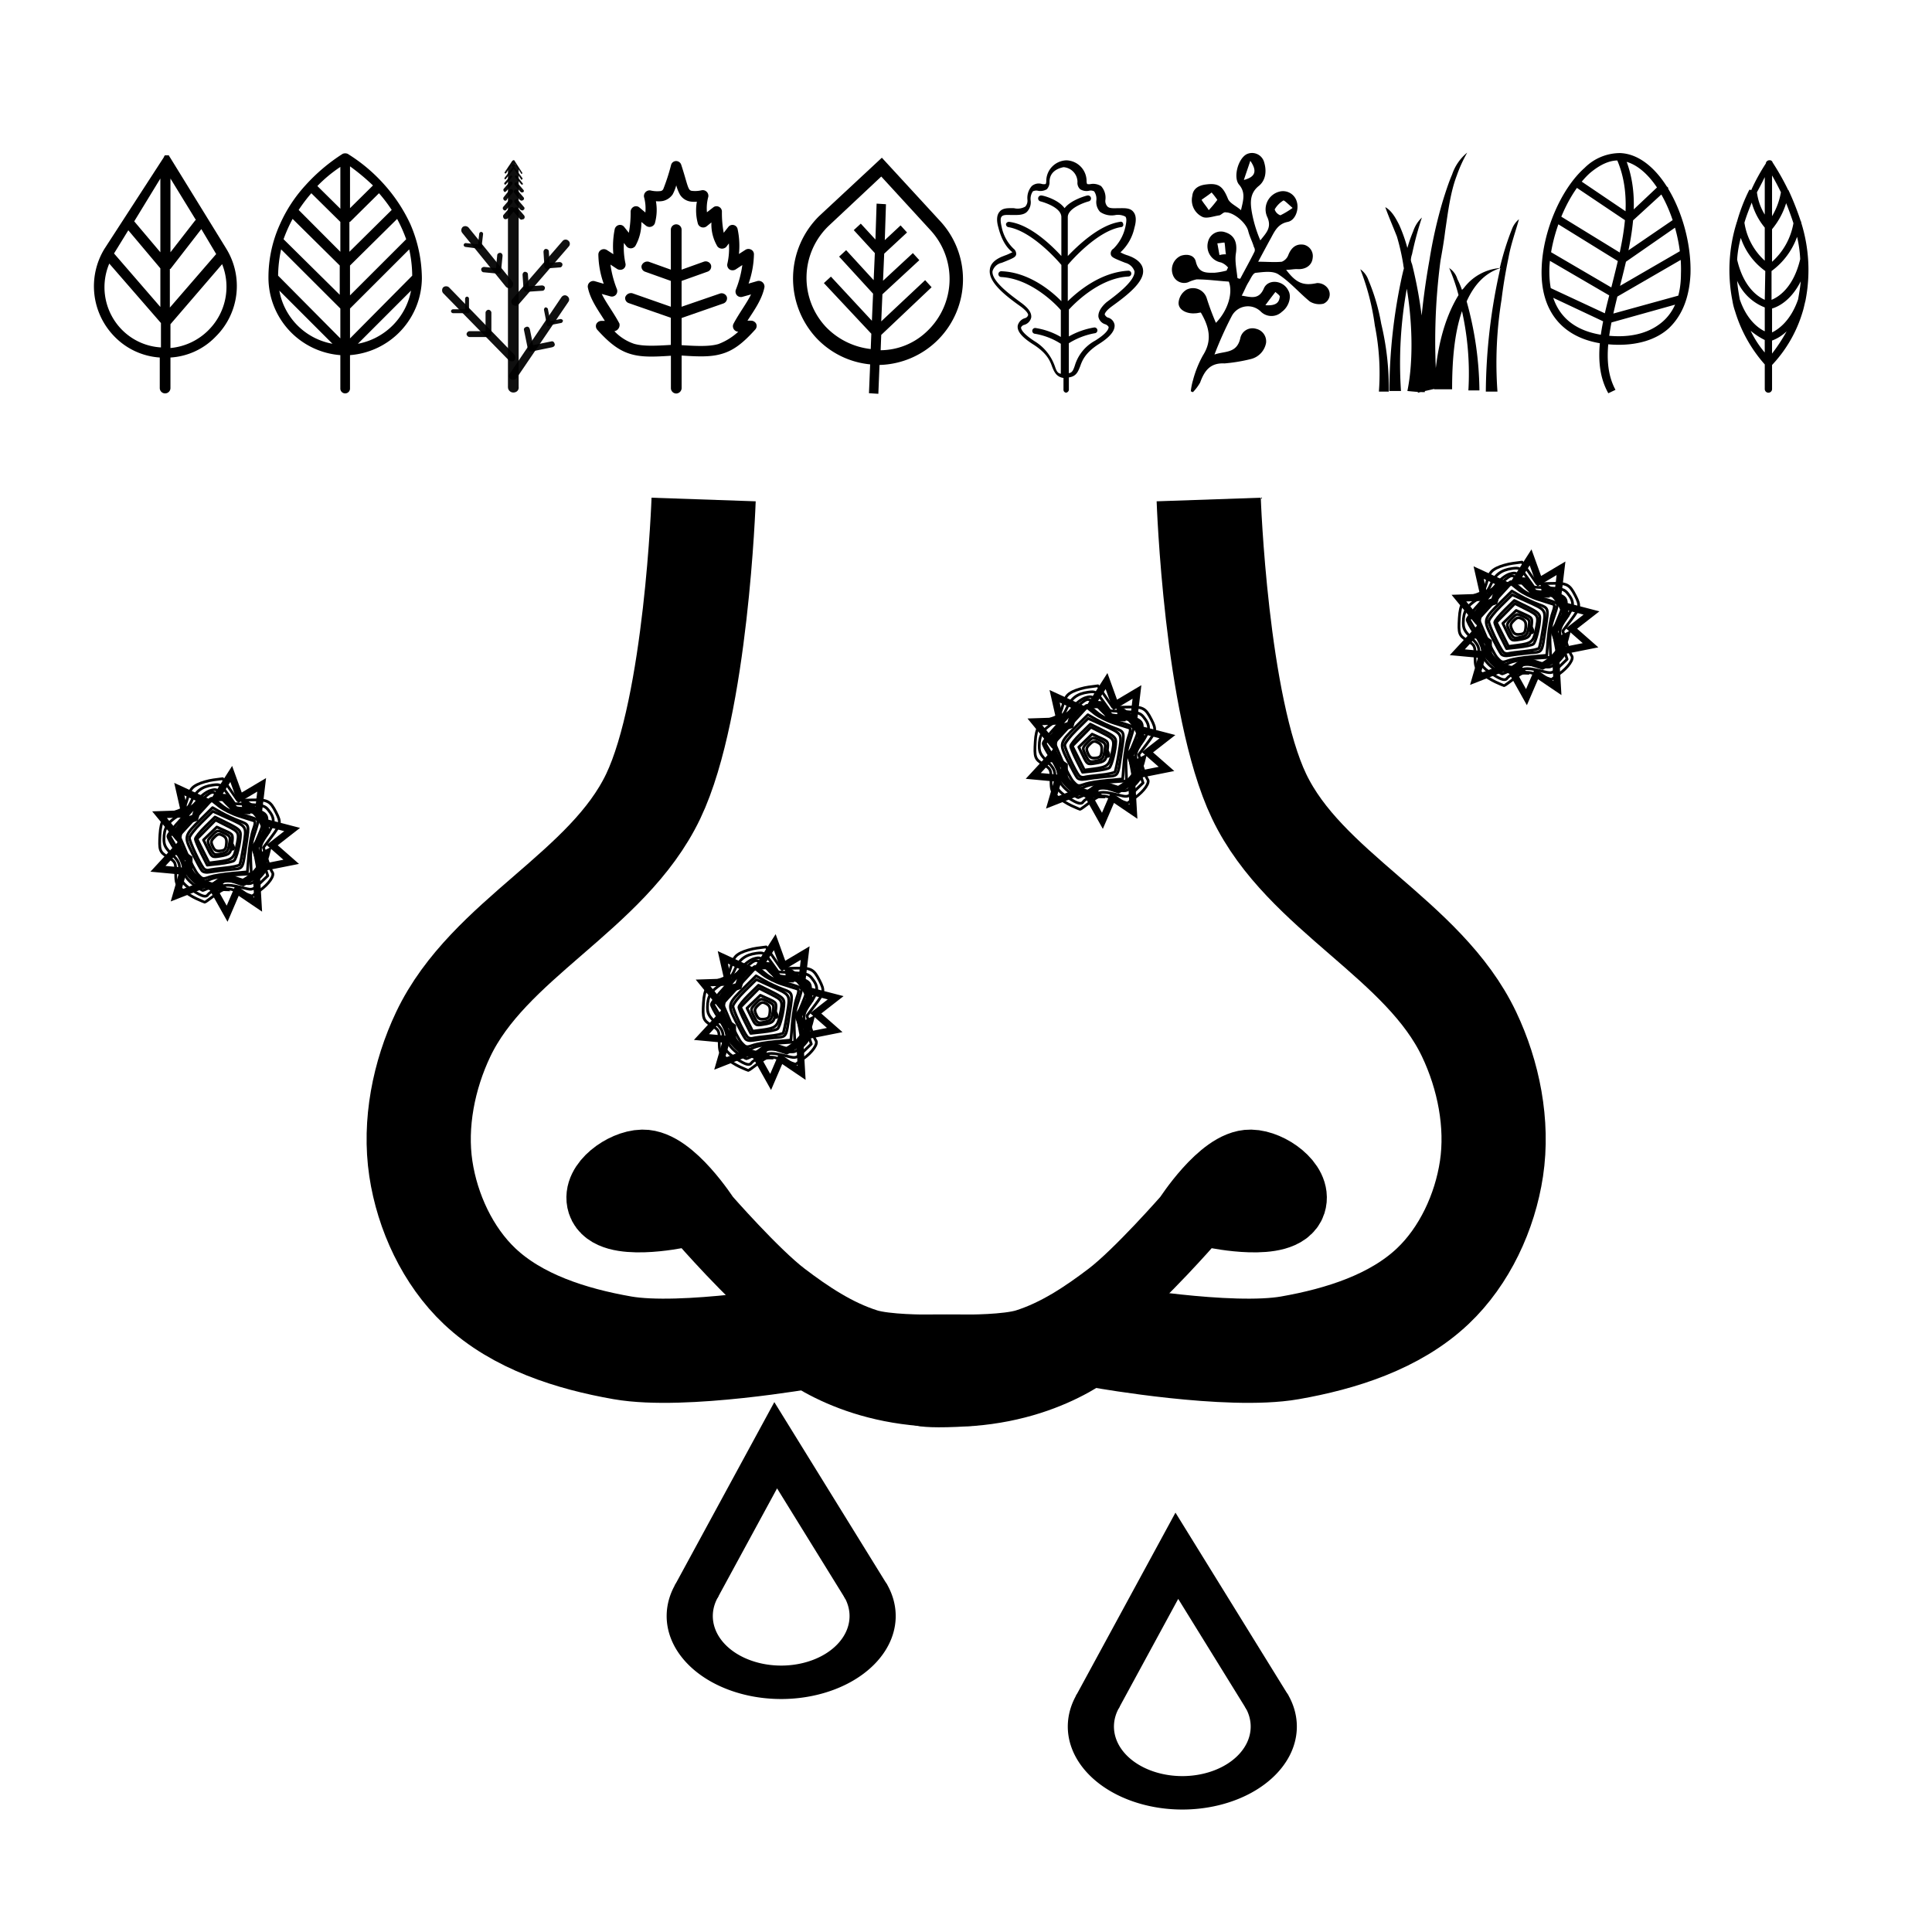 <?xml version="1.0" encoding="UTF-8" standalone="no"?>
<svg
   xmlns:dc="http://purl.org/dc/elements/1.1/"
   xmlns:cc="http://creativecommons.org/ns#"
   xmlns:rdf="http://www.w3.org/1999/02/22-rdf-syntax-ns#"
   xmlns:svg="http://www.w3.org/2000/svg"
   xmlns="http://www.w3.org/2000/svg"
   xml:space="preserve"
   style="enable-background:new 0 0 246.027 246.027;"
   viewBox="0 0 246.027 246.027"
   y="0px"
   x="0px"
   id="Capa_1"
   version="1.1"><defs
   id="defs37" />

<g
   id="g4">
</g>
<g
   id="g6">
</g>
<g
   id="g8">
</g>
<g
   id="g10">
</g>
<g
   id="g12">
</g>
<g
   id="g14">
</g>
<g
   id="g16">
</g>
<g
   id="g18">
</g>
<g
   id="g20">
</g>
<g
   id="g22">
</g>
<g
   id="g24">
</g>
<g
   id="g26">
</g>
<g
   id="g28">
</g>
<g
   id="g30">
</g>
<g
   id="g32">
</g>
<g
   transform="matrix(0.342,0,0,0.342,90.205,98.549)"
   id="g939"><path
     style="fill:none;stroke:#000000;stroke-width:38.8;stroke-linecap:butt;stroke-linejoin:miter;stroke-miterlimit:4;stroke-dasharray:none;stroke-opacity:1"
     d="m 186.303,-102.164 c 0,0 2.662,76.79 18.765,110.504 16.977,35.545 61.264,53.04 78.187,88.611 7.265,15.27 10.854,33.318 8.34,50.039 -2.426,16.136 -10.033,32.576 -21.892,43.784 -14.027,13.258 -34.155,19.605 -53.167,22.935 -22.632,3.963 -68.804,-4.17 -68.804,-4.17"
     id="path922" /><path
     id="path924"
     d="m -1.765,-102.164 c 0,0 -2.662,76.79 -18.765,110.504 C -37.507,43.885 -81.793,61.38 -98.716,96.951 c -7.265,15.27 -10.854,33.318 -8.34,50.039 2.426,16.136 10.033,32.576 21.892,43.784 14.027,13.258 34.155,19.605 53.167,22.935 22.632,3.963 68.804,-4.17 68.804,-4.17"
     style="fill:none;stroke:#000000;stroke-width:38.8;stroke-linecap:butt;stroke-linejoin:miter;stroke-miterlimit:4;stroke-dasharray:none;stroke-opacity:1" /><path
     style="fill:none;stroke:#000000;stroke-width:27;stroke-linecap:butt;stroke-linejoin:miter;stroke-miterlimit:4;stroke-dasharray:none;stroke-opacity:1"
     d="m 188.909,163.149 c 0,0 24.805,5.201 27.626,-3.649 2.016,-6.325 -7.957,-13.433 -14.595,-13.552 -10.1,-0.182 -22.935,19.807 -22.935,19.807 0,0 -18.239,20.857 -29.19,29.19 -9.535,7.256 -19.847,14.119 -31.275,17.722 -7.168,2.26 -22.445,2.148 -22.445,2.148 0,0 -9.9,15.43 1.595,14.532 33.04,-2.583 50.039,-19.807 50.039,-19.807"
     id="path926" /><path
     id="path930"
     d="m -11.472,163.149 c 0,0 -24.805,5.201 -27.626,-3.649 -2.016,-6.325 7.957,-13.433 14.595,-13.552 10.1,-0.182 22.935,19.807 22.935,19.807 0,0 18.239,20.857 29.19,29.19 9.535,7.256 19.847,14.119 31.275,17.722 7.168,2.26 22.445,2.148 22.445,2.148 0,0 9.9,15.43 -1.595,14.532 -33.04,-2.583 -50.039,-19.807 -50.039,-19.807"
     style="fill:none;stroke:#000000;stroke-width:27;stroke-linecap:butt;stroke-linejoin:miter;stroke-miterlimit:4;stroke-dasharray:none;stroke-opacity:1" /><path
     style="fill:none;stroke:#000000;stroke-width:2.4;stroke-linecap:butt;stroke-linejoin:miter;stroke-miterlimit:4;stroke-dasharray:none;stroke-opacity:1"
     d="m 75.374,239.024 c 0,0 -4.407,3.453 13.453,3.041 20.954,-0.484 12.439,-3.041 12.439,-3.041"
     id="path932" /></g><g
   style="stroke-width:18.197;stroke-miterlimit:4;stroke-dasharray:none"
   transform="matrix(0.323,0,0,0.234,7.36,168.307)"
   id="g947"><path
     style="opacity:1;fill:none;fill-opacity:1;stroke:#000000;stroke-width:18.197;stroke-linecap:round;stroke-linejoin:round;stroke-miterlimit:4;stroke-dasharray:none;stroke-dashoffset:0;stroke-opacity:1;paint-order:markers stroke fill"
     id="path941"
     d="m 318.769,147.054 a 36.053,36.053 0 0 1 -11.839,41.908 36.053,36.053 0 0 1 -43.548,-0.061 36.053,36.053 0 0 1 -11.721,-41.941" /><path
     style="fill:none;stroke:#000000;stroke-width:18.197;stroke-linecap:butt;stroke-linejoin:miter;stroke-miterlimit:4;stroke-dasharray:none;stroke-opacity:1"
     d="m 251.661,146.96 31.374,-79.719 35.734,79.814 v 0"
     id="path943" /></g><g
   style="stroke-width:18.197;stroke-miterlimit:4;stroke-dasharray:none"
   id="g953"
   transform="matrix(0.323,0,0,0.234,58.442,182.381)"><path
     d="m 318.769,147.054 a 36.053,36.053 0 0 1 -11.839,41.908 36.053,36.053 0 0 1 -43.548,-0.061 36.053,36.053 0 0 1 -11.721,-41.941"
     id="path949"
     style="opacity:1;fill:none;fill-opacity:1;stroke:#000000;stroke-width:18.197;stroke-linecap:round;stroke-linejoin:round;stroke-miterlimit:4;stroke-dasharray:none;stroke-dashoffset:0;stroke-opacity:1;paint-order:markers stroke fill" /><path
     id="path951"
     d="m 251.661,146.96 31.374,-79.719 35.734,79.814 v 0"
     style="fill:none;stroke:#000000;stroke-width:18.197;stroke-linecap:butt;stroke-linejoin:miter;stroke-miterlimit:4;stroke-dasharray:none;stroke-opacity:1" /></g><path
   id="path1165"
   d=""
   style="opacity:1;fill:none;fill-opacity:1;stroke:#000000;stroke-width:0.348;stroke-linecap:round;stroke-linejoin:round;stroke-miterlimit:4;stroke-dasharray:none;stroke-dashoffset:0;stroke-opacity:1;paint-order:markers stroke fill" /><g
   transform="translate(-7.5,6.75)"
   id="g1198"><path
     style="fill:none;fill-opacity:1;fill-rule:evenodd;stroke:#000000;stroke-width:0.91;stroke-miterlimit:4;stroke-dasharray:none;stroke-opacity:1"
     d="m 202.41,64.23 -1.959,3.061 a 5.729,5.729 0 0 1 1.29,-0.047 l 1.227,1.696 1.361,-0.031 -0.149,-0.921 a 5.729,5.729 0 0 1 1.648,1.424 v 0.004 a 5.729,5.729 0 0 1 1.05,2.156 l -1.475,2.018 0.452,1.286 1.019,-0.523 a 5.729,5.729 0 0 1 -2.014,3.104 5.729,5.729 0 0 1 -0.944,0.602 l -2.183,-0.712 -1.082,0.826 0.507,0.504 a 5.729,5.729 0 0 1 -4.135,-1.936 l 0.004,-1.727 -1.121,-0.771 -0.11,0.22 a 5.729,5.729 0 0 1 -0.165,-0.917 l -2.553,2.762 3.214,0.299 -0.897,3.1 3.674,-1.436 a 5.729,5.729 0 0 0 0.932,0.393 l 1.884,3.364 1.275,-2.966 2.671,1.81 -0.201,-3.458 a 5.729,5.729 0 0 0 1.058,-1.326 l 3.356,-0.669 -2.423,-2.128 2.545,-1.983 -3.438,-0.897 a 5.729,5.729 0 0 0 -0.873,-1.184 l 0.429,-3.611 -2.777,1.652 z m -6.613,1.936 0.712,3.147 -3.226,0.106 2.353,2.868 a 5.729,5.729 0 0 1 0.606,-1.967 l 1.55,-0.5 0.389,-1.306 -0.409,-0.063 a 5.729,5.729 0 0 1 0.013,-0.008 5.729,5.729 0 0 1 1.306,-0.759 z"
     id="path1123" /><path
     style="opacity:1;fill:none;fill-opacity:1;stroke:#000000;stroke-width:0.348;stroke-linecap:round;stroke-linejoin:round;stroke-miterlimit:4;stroke-dasharray:none;stroke-dashoffset:0;stroke-opacity:1;paint-order:markers stroke fill"
     d="m 197.964,80.105 c -0.55,-0.251 -1.366,-0.764 -1.812,-1.142 -0.741,-0.625 -0.812,-0.811 -0.812,-2.105 0,-1.386 -0.023,-1.433 -1,-2.037 -1.049,-0.649 -1.131,-0.881 -1.009,-2.875 0.11,-1.791 0.523,-2.42 1.889,-2.877 1.176,-0.393 1.251,-0.474 1.615,-1.731 0.314,-1.085 0.536,-1.396 1.256,-1.758 0.481,-0.242 1.404,-0.509 2.051,-0.593 l 1.177,-0.154 0.948,1.377 0.948,1.377 1.803,-0.046 c 2.025,-0.052 2.348,0.112 3.09,1.566 0.667,1.308 0.624,1.547 -0.559,3.115 l -1.041,1.379 0.444,1.423 c 0.244,0.783 0.552,1.556 0.683,1.719 0.328,0.406 -0.406,1.476 -1.61,2.348 l -0.96,0.695 -1.401,-0.482 c -1.874,-0.645 -2.068,-0.622 -3.397,0.393 -0.63,0.481 -1.181,0.873 -1.223,0.87 -0.043,-0.003 -0.527,-0.211 -1.077,-0.461 z"
     id="path1135" /><path
     style="opacity:1;fill:none;fill-opacity:1;stroke:#000000;stroke-width:0.348;stroke-linecap:round;stroke-linejoin:round;stroke-miterlimit:4;stroke-dasharray:none;stroke-dashoffset:0;stroke-opacity:1;paint-order:markers stroke fill"
     d="m 197.53,79.089 c -1.361,-0.863 -1.692,-1.391 -1.692,-2.7 0,-0.797 -0.174,-1.136 -1,-1.942 -0.815,-0.796 -1,-1.15 -1,-1.914 0,-1.397 0.449,-2.137 1.803,-2.97 0.898,-0.553 1.343,-1.04 1.692,-1.854 0.549,-1.282 1.337,-1.878 2.724,-2.064 0.953,-0.128 1.021,-0.087 1.888,1.12 l 0.9,1.253 1.898,0.096 c 1.627,0.082 1.966,0.18 2.374,0.684 0.883,1.091 0.859,1.693 -0.124,3.121 -1.043,1.515 -1.069,1.749 -0.416,3.779 l 0.483,1.5 -0.956,0.918 c -0.903,0.867 -1.01,0.905 -1.924,0.68 -2.168,-0.532 -2.498,-0.532 -3.535,-0.003 -0.563,0.287 -1.095,0.637 -1.181,0.776 -0.254,0.411 -0.709,0.298 -1.935,-0.48 z"
     id="path1139" /><path
     style="opacity:1;fill:none;fill-opacity:1;stroke:#000000;stroke-width:0.348;stroke-linecap:round;stroke-linejoin:round;stroke-miterlimit:4;stroke-dasharray:none;stroke-dashoffset:0;stroke-opacity:1;paint-order:markers stroke fill"
     d="m 197.631,78.324 c -0.583,-0.422 -1.089,-1.021 -1.163,-1.375 -0.072,-0.345 -0.185,-0.896 -0.253,-1.224 -0.067,-0.328 -0.517,-1.183 -1,-1.9 -0.483,-0.717 -0.877,-1.467 -0.877,-1.667 0,-0.2 0.759,-1.182 1.688,-2.183 0.928,-1.001 1.969,-2.18 2.312,-2.62 0.344,-0.44 0.994,-0.902 1.446,-1.027 0.782,-0.216 0.864,-0.171 1.75,0.972 0.912,1.177 0.961,1.202 2.641,1.364 2.964,0.286 3.34,0.827 2.175,3.134 -0.864,1.712 -0.907,2.151 -0.38,3.889 0.376,1.239 0.375,1.242 -0.315,1.931 -0.685,0.683 -0.708,0.687 -2.368,0.411 -1.592,-0.265 -1.743,-0.246 -3.025,0.381 -0.742,0.363 -1.405,0.66 -1.474,0.66 -0.069,0 -0.59,-0.336 -1.157,-0.748 z"
     id="path1143" /><path
     style="opacity:1;fill:none;fill-opacity:1;stroke:#000000;stroke-width:0.348;stroke-linecap:round;stroke-linejoin:round;stroke-miterlimit:4;stroke-dasharray:none;stroke-dashoffset:0;stroke-opacity:1;paint-order:markers stroke fill"
     d="m 197.613,77.845 c -0.651,-0.601 -1.025,-1.165 -1.026,-1.547 -0.002,-0.626 -0.203,-1.082 -1.327,-2.999 l -0.673,-1.148 1.628,-1.908 c 2.291,-2.685 3.321,-3.671 3.837,-3.671 0.246,0 0.889,0.49 1.429,1.09 0.884,0.98 1.132,1.108 2.466,1.274 1.939,0.24 2.641,0.524 2.642,1.068 4e-4,0.244 -0.3,1.153 -0.668,2.02 -0.644,1.517 -0.657,1.637 -0.346,3.198 0.297,1.493 0.285,1.663 -0.142,2.135 -0.417,0.461 -0.646,0.496 -2.255,0.345 -1.4,-0.131 -1.959,-0.081 -2.563,0.232 -1.801,0.931 -1.9,0.929 -3.001,-0.089 z"
     id="path1145" /><path
     style="opacity:1;fill:none;fill-opacity:1;stroke:#000000;stroke-width:0.348;stroke-linecap:round;stroke-linejoin:round;stroke-miterlimit:4;stroke-dasharray:none;stroke-dashoffset:0;stroke-opacity:1;paint-order:markers stroke fill"
     d="m 198.108,77.425 c -0.405,-0.341 -0.871,-1.037 -1.037,-1.549 -0.166,-0.511 -0.616,-1.56 -1.002,-2.33 l -0.701,-1.401 2.133,-2.412 c 1.173,-1.326 2.245,-2.412 2.383,-2.412 0.138,0 0.702,0.387 1.255,0.86 0.737,0.63 1.498,0.977 2.852,1.296 1.016,0.24 1.847,0.566 1.847,0.726 0,0.16 -0.228,0.954 -0.507,1.765 -0.364,1.058 -0.488,1.969 -0.438,3.227 l 0.07,1.752 -2.125,0.142 c -1.169,0.078 -2.546,0.325 -3.06,0.549 -0.912,0.397 -0.953,0.392 -1.671,-0.212 z"
     id="path1149" /><path
     style="opacity:1;fill:none;fill-opacity:1;stroke:#000000;stroke-width:0.348;stroke-linecap:round;stroke-linejoin:round;stroke-miterlimit:4;stroke-dasharray:none;stroke-dashoffset:0;stroke-opacity:1;paint-order:markers stroke fill"
     d="m 198.16,77.009 c -0.284,-0.309 -0.935,-1.546 -1.447,-2.748 l -0.931,-2.186 2.056,-2.252 2.056,-2.252 0.984,0.779 c 0.541,0.429 1.682,0.993 2.536,1.255 0.853,0.262 1.689,0.525 1.857,0.585 0.233,0.083 0.214,0.363 -0.081,1.182 -0.212,0.59 -0.462,2.029 -0.555,3.198 l -0.169,2.125 -1.986,0.18 c -1.092,0.099 -2.318,0.296 -2.725,0.438 -0.987,0.344 -1,0.341 -1.593,-0.305 z"
     id="path1151" /><path
     style="opacity:1;fill:none;fill-opacity:1;stroke:#000000;stroke-width:0.348;stroke-linecap:round;stroke-linejoin:round;stroke-miterlimit:4;stroke-dasharray:none;stroke-dashoffset:0;stroke-opacity:1;paint-order:markers stroke fill"
     d="m 198.666,76.531 c -0.148,-0.184 -0.686,-1.166 -1.195,-2.184 -1.091,-2.181 -1.08,-2.224 1.118,-4.399 l 1.444,-1.429 1.091,0.622 c 0.6,0.342 1.625,0.82 2.278,1.061 1.314,0.486 1.304,0.455 0.936,2.871 -0.54,3.537 -0.291,3.157 -2.19,3.346 -0.926,0.092 -2.027,0.231 -2.447,0.307 -0.484,0.088 -0.863,0.017 -1.034,-0.194 z"
     id="path1155" /><path
     style="opacity:1;fill:none;fill-opacity:1;stroke:#000000;stroke-width:0.348;stroke-linecap:round;stroke-linejoin:round;stroke-miterlimit:4;stroke-dasharray:none;stroke-dashoffset:0;stroke-opacity:1;paint-order:markers stroke fill"
     d="m 198.903,76.265 c -0.498,-0.618 -1.815,-3.435 -1.815,-3.881 0,-0.249 0.67,-1.115 1.488,-1.925 l 1.488,-1.472 1.825,0.826 c 2.594,1.174 2.504,1.022 2.092,3.568 -0.193,1.195 -0.416,2.276 -0.494,2.402 -0.078,0.126 -0.903,0.306 -1.833,0.4 -0.93,0.093 -1.872,0.222 -2.093,0.285 -0.221,0.063 -0.517,-0.028 -0.658,-0.203 z"
     id="path1157" /><path
     style="opacity:1;fill:none;fill-opacity:1;stroke:#000000;stroke-width:0.348;stroke-linecap:round;stroke-linejoin:round;stroke-miterlimit:4;stroke-dasharray:none;stroke-dashoffset:0;stroke-opacity:1;paint-order:markers stroke fill"
     d="m 198.598,74.34 c -0.418,-0.827 -0.759,-1.652 -0.759,-1.833 0,-0.181 0.563,-0.883 1.25,-1.561 l 1.25,-1.232 1.625,0.801 c 1.342,0.662 1.625,0.908 1.625,1.416 0,1.02 -0.514,3.091 -0.83,3.341 -0.162,0.129 -0.994,0.31 -1.848,0.403 l -1.553,0.169 z"
     id="path1161" /><path
     style="opacity:1;fill:none;fill-opacity:1;stroke:#000000;stroke-width:0.348;stroke-linecap:round;stroke-linejoin:round;stroke-miterlimit:4;stroke-dasharray:none;stroke-dashoffset:0;stroke-opacity:1;paint-order:markers stroke fill"
     d="m 198.819,74.034 -0.771,-1.528 1.183,-1.201 1.183,-1.201 1.462,0.738 c 1.579,0.797 1.595,0.835 1.191,2.721 -0.302,1.41 -0.563,1.62 -2.29,1.845 l -1.186,0.155 z"
     id="path1163" /><path
     style="opacity:1;fill:none;fill-opacity:1;stroke:#000000;stroke-width:0.348;stroke-linecap:round;stroke-linejoin:round;stroke-miterlimit:4;stroke-dasharray:none;stroke-dashoffset:0;stroke-opacity:1;paint-order:markers stroke fill"
     d="m 199.418,73.75 -0.542,-1.116 0.849,-0.823 0.849,-0.823 1.035,0.467 c 1.022,0.461 1.033,0.48 0.911,1.563 -0.151,1.337 -0.287,1.485 -1.557,1.688 -0.989,0.158 -1.009,0.146 -1.544,-0.956 z"
     id="path1169" /><path
     style="opacity:1;fill:none;fill-opacity:1;stroke:#000000;stroke-width:0.348;stroke-linecap:round;stroke-linejoin:round;stroke-miterlimit:4;stroke-dasharray:none;stroke-dashoffset:0;stroke-opacity:1;paint-order:markers stroke fill"
     d="m 202.339,73.447 c 0,-0.48 0.156,-0.48 0.34,0 0.079,0.206 0.035,0.375 -0.098,0.375 -0.133,0 -0.242,-0.169 -0.242,-0.375 z"
     id="path1171" /><path
     style="opacity:1;fill:none;fill-opacity:1;stroke:#000000;stroke-width:0.348;stroke-linecap:round;stroke-linejoin:round;stroke-miterlimit:4;stroke-dasharray:none;stroke-dashoffset:0;stroke-opacity:1;paint-order:markers stroke fill"
     d="m 199.751,73.67 c -0.438,-0.918 -0.437,-0.92 0.229,-1.616 0.656,-0.685 0.681,-0.69 1.515,-0.292 0.788,0.376 0.837,0.467 0.69,1.294 -0.192,1.082 -0.271,1.17 -1.234,1.372 -0.693,0.146 -0.802,0.077 -1.2,-0.759 z"
     id="path1173" /><path
     style="opacity:1;fill:none;fill-opacity:1;stroke:#000000;stroke-width:0.348;stroke-linecap:round;stroke-linejoin:round;stroke-miterlimit:4;stroke-dasharray:none;stroke-dashoffset:0;stroke-opacity:1;paint-order:markers stroke fill"
     d="m 200.046,73.453 c -0.256,-0.561 -0.226,-0.724 0.217,-1.166 0.431,-0.431 0.603,-0.467 1.06,-0.223 0.417,0.223 0.527,0.479 0.468,1.088 -0.064,0.659 -0.195,0.81 -0.762,0.875 -0.536,0.062 -0.75,-0.063 -0.982,-0.573 z"
     id="path1175" /></g><g
   transform="translate(-61.5,22.5)"
   id="g1230"><path
     id="path1200"
     d="m 202.41,64.23 -1.959,3.061 a 5.729,5.729 0 0 1 1.29,-0.047 l 1.227,1.696 1.361,-0.031 -0.149,-0.921 a 5.729,5.729 0 0 1 1.648,1.424 v 0.004 a 5.729,5.729 0 0 1 1.05,2.156 l -1.475,2.018 0.452,1.286 1.019,-0.523 a 5.729,5.729 0 0 1 -2.014,3.104 5.729,5.729 0 0 1 -0.944,0.602 l -2.183,-0.712 -1.082,0.826 0.507,0.504 a 5.729,5.729 0 0 1 -4.135,-1.936 l 0.004,-1.727 -1.121,-0.771 -0.11,0.22 a 5.729,5.729 0 0 1 -0.165,-0.917 l -2.553,2.762 3.214,0.299 -0.897,3.1 3.674,-1.436 a 5.729,5.729 0 0 0 0.932,0.393 l 1.884,3.364 1.275,-2.966 2.671,1.81 -0.201,-3.458 a 5.729,5.729 0 0 0 1.058,-1.326 l 3.356,-0.669 -2.423,-2.128 2.545,-1.983 -3.438,-0.897 a 5.729,5.729 0 0 0 -0.873,-1.184 l 0.429,-3.611 -2.777,1.652 z m -6.613,1.936 0.712,3.147 -3.226,0.106 2.353,2.868 a 5.729,5.729 0 0 1 0.606,-1.967 l 1.55,-0.5 0.389,-1.306 -0.409,-0.063 a 5.729,5.729 0 0 1 0.013,-0.008 5.729,5.729 0 0 1 1.306,-0.759 z"
     style="fill:none;fill-opacity:1;fill-rule:evenodd;stroke:#000000;stroke-width:0.91;stroke-miterlimit:4;stroke-dasharray:none;stroke-opacity:1" /><path
     id="path1202"
     d="m 197.964,80.105 c -0.55,-0.251 -1.366,-0.764 -1.812,-1.142 -0.741,-0.625 -0.812,-0.811 -0.812,-2.105 0,-1.386 -0.023,-1.433 -1,-2.037 -1.049,-0.649 -1.131,-0.881 -1.009,-2.875 0.11,-1.791 0.523,-2.42 1.889,-2.877 1.176,-0.393 1.251,-0.474 1.615,-1.731 0.314,-1.085 0.536,-1.396 1.256,-1.758 0.481,-0.242 1.404,-0.509 2.051,-0.593 l 1.177,-0.154 0.948,1.377 0.948,1.377 1.803,-0.046 c 2.025,-0.052 2.348,0.112 3.09,1.566 0.667,1.308 0.624,1.547 -0.559,3.115 l -1.041,1.379 0.444,1.423 c 0.244,0.783 0.552,1.556 0.683,1.719 0.328,0.406 -0.406,1.476 -1.61,2.348 l -0.96,0.695 -1.401,-0.482 c -1.874,-0.645 -2.068,-0.622 -3.397,0.393 -0.63,0.481 -1.181,0.873 -1.223,0.87 -0.043,-0.003 -0.527,-0.211 -1.077,-0.461 z"
     style="opacity:1;fill:none;fill-opacity:1;stroke:#000000;stroke-width:0.348;stroke-linecap:round;stroke-linejoin:round;stroke-miterlimit:4;stroke-dasharray:none;stroke-dashoffset:0;stroke-opacity:1;paint-order:markers stroke fill" /><path
     id="path1204"
     d="m 197.53,79.089 c -1.361,-0.863 -1.692,-1.391 -1.692,-2.7 0,-0.797 -0.174,-1.136 -1,-1.942 -0.815,-0.796 -1,-1.15 -1,-1.914 0,-1.397 0.449,-2.137 1.803,-2.97 0.898,-0.553 1.343,-1.04 1.692,-1.854 0.549,-1.282 1.337,-1.878 2.724,-2.064 0.953,-0.128 1.021,-0.087 1.888,1.12 l 0.9,1.253 1.898,0.096 c 1.627,0.082 1.966,0.18 2.374,0.684 0.883,1.091 0.859,1.693 -0.124,3.121 -1.043,1.515 -1.069,1.749 -0.416,3.779 l 0.483,1.5 -0.956,0.918 c -0.903,0.867 -1.01,0.905 -1.924,0.68 -2.168,-0.532 -2.498,-0.532 -3.535,-0.003 -0.563,0.287 -1.095,0.637 -1.181,0.776 -0.254,0.411 -0.709,0.298 -1.935,-0.48 z"
     style="opacity:1;fill:none;fill-opacity:1;stroke:#000000;stroke-width:0.348;stroke-linecap:round;stroke-linejoin:round;stroke-miterlimit:4;stroke-dasharray:none;stroke-dashoffset:0;stroke-opacity:1;paint-order:markers stroke fill" /><path
     id="path1206"
     d="m 197.631,78.324 c -0.583,-0.422 -1.089,-1.021 -1.163,-1.375 -0.072,-0.345 -0.185,-0.896 -0.253,-1.224 -0.067,-0.328 -0.517,-1.183 -1,-1.9 -0.483,-0.717 -0.877,-1.467 -0.877,-1.667 0,-0.2 0.759,-1.182 1.688,-2.183 0.928,-1.001 1.969,-2.18 2.312,-2.62 0.344,-0.44 0.994,-0.902 1.446,-1.027 0.782,-0.216 0.864,-0.171 1.75,0.972 0.912,1.177 0.961,1.202 2.641,1.364 2.964,0.286 3.34,0.827 2.175,3.134 -0.864,1.712 -0.907,2.151 -0.38,3.889 0.376,1.239 0.375,1.242 -0.315,1.931 -0.685,0.683 -0.708,0.687 -2.368,0.411 -1.592,-0.265 -1.743,-0.246 -3.025,0.381 -0.742,0.363 -1.405,0.66 -1.474,0.66 -0.069,0 -0.59,-0.336 -1.157,-0.748 z"
     style="opacity:1;fill:none;fill-opacity:1;stroke:#000000;stroke-width:0.348;stroke-linecap:round;stroke-linejoin:round;stroke-miterlimit:4;stroke-dasharray:none;stroke-dashoffset:0;stroke-opacity:1;paint-order:markers stroke fill" /><path
     id="path1208"
     d="m 197.613,77.845 c -0.651,-0.601 -1.025,-1.165 -1.026,-1.547 -0.002,-0.626 -0.203,-1.082 -1.327,-2.999 l -0.673,-1.148 1.628,-1.908 c 2.291,-2.685 3.321,-3.671 3.837,-3.671 0.246,0 0.889,0.49 1.429,1.09 0.884,0.98 1.132,1.108 2.466,1.274 1.939,0.24 2.641,0.524 2.642,1.068 4e-4,0.244 -0.3,1.153 -0.668,2.02 -0.644,1.517 -0.657,1.637 -0.346,3.198 0.297,1.493 0.285,1.663 -0.142,2.135 -0.417,0.461 -0.646,0.496 -2.255,0.345 -1.4,-0.131 -1.959,-0.081 -2.563,0.232 -1.801,0.931 -1.9,0.929 -3.001,-0.089 z"
     style="opacity:1;fill:none;fill-opacity:1;stroke:#000000;stroke-width:0.348;stroke-linecap:round;stroke-linejoin:round;stroke-miterlimit:4;stroke-dasharray:none;stroke-dashoffset:0;stroke-opacity:1;paint-order:markers stroke fill" /><path
     id="path1210"
     d="m 198.108,77.425 c -0.405,-0.341 -0.871,-1.037 -1.037,-1.549 -0.166,-0.511 -0.616,-1.56 -1.002,-2.33 l -0.701,-1.401 2.133,-2.412 c 1.173,-1.326 2.245,-2.412 2.383,-2.412 0.138,0 0.702,0.387 1.255,0.86 0.737,0.63 1.498,0.977 2.852,1.296 1.016,0.24 1.847,0.566 1.847,0.726 0,0.16 -0.228,0.954 -0.507,1.765 -0.364,1.058 -0.488,1.969 -0.438,3.227 l 0.07,1.752 -2.125,0.142 c -1.169,0.078 -2.546,0.325 -3.06,0.549 -0.912,0.397 -0.953,0.392 -1.671,-0.212 z"
     style="opacity:1;fill:none;fill-opacity:1;stroke:#000000;stroke-width:0.348;stroke-linecap:round;stroke-linejoin:round;stroke-miterlimit:4;stroke-dasharray:none;stroke-dashoffset:0;stroke-opacity:1;paint-order:markers stroke fill" /><path
     id="path1212"
     d="m 198.16,77.009 c -0.284,-0.309 -0.935,-1.546 -1.447,-2.748 l -0.931,-2.186 2.056,-2.252 2.056,-2.252 0.984,0.779 c 0.541,0.429 1.682,0.993 2.536,1.255 0.853,0.262 1.689,0.525 1.857,0.585 0.233,0.083 0.214,0.363 -0.081,1.182 -0.212,0.59 -0.462,2.029 -0.555,3.198 l -0.169,2.125 -1.986,0.18 c -1.092,0.099 -2.318,0.296 -2.725,0.438 -0.987,0.344 -1,0.341 -1.593,-0.305 z"
     style="opacity:1;fill:none;fill-opacity:1;stroke:#000000;stroke-width:0.348;stroke-linecap:round;stroke-linejoin:round;stroke-miterlimit:4;stroke-dasharray:none;stroke-dashoffset:0;stroke-opacity:1;paint-order:markers stroke fill" /><path
     id="path1214"
     d="m 198.666,76.531 c -0.148,-0.184 -0.686,-1.166 -1.195,-2.184 -1.091,-2.181 -1.08,-2.224 1.118,-4.399 l 1.444,-1.429 1.091,0.622 c 0.6,0.342 1.625,0.82 2.278,1.061 1.314,0.486 1.304,0.455 0.936,2.871 -0.54,3.537 -0.291,3.157 -2.19,3.346 -0.926,0.092 -2.027,0.231 -2.447,0.307 -0.484,0.088 -0.863,0.017 -1.034,-0.194 z"
     style="opacity:1;fill:none;fill-opacity:1;stroke:#000000;stroke-width:0.348;stroke-linecap:round;stroke-linejoin:round;stroke-miterlimit:4;stroke-dasharray:none;stroke-dashoffset:0;stroke-opacity:1;paint-order:markers stroke fill" /><path
     id="path1216"
     d="m 198.903,76.265 c -0.498,-0.618 -1.815,-3.435 -1.815,-3.881 0,-0.249 0.67,-1.115 1.488,-1.925 l 1.488,-1.472 1.825,0.826 c 2.594,1.174 2.504,1.022 2.092,3.568 -0.193,1.195 -0.416,2.276 -0.494,2.402 -0.078,0.126 -0.903,0.306 -1.833,0.4 -0.93,0.093 -1.872,0.222 -2.093,0.285 -0.221,0.063 -0.517,-0.028 -0.658,-0.203 z"
     style="opacity:1;fill:none;fill-opacity:1;stroke:#000000;stroke-width:0.348;stroke-linecap:round;stroke-linejoin:round;stroke-miterlimit:4;stroke-dasharray:none;stroke-dashoffset:0;stroke-opacity:1;paint-order:markers stroke fill" /><path
     id="path1218"
     d="m 198.598,74.34 c -0.418,-0.827 -0.759,-1.652 -0.759,-1.833 0,-0.181 0.563,-0.883 1.25,-1.561 l 1.25,-1.232 1.625,0.801 c 1.342,0.662 1.625,0.908 1.625,1.416 0,1.02 -0.514,3.091 -0.83,3.341 -0.162,0.129 -0.994,0.31 -1.848,0.403 l -1.553,0.169 z"
     style="opacity:1;fill:none;fill-opacity:1;stroke:#000000;stroke-width:0.348;stroke-linecap:round;stroke-linejoin:round;stroke-miterlimit:4;stroke-dasharray:none;stroke-dashoffset:0;stroke-opacity:1;paint-order:markers stroke fill" /><path
     id="path1220"
     d="m 198.819,74.034 -0.771,-1.528 1.183,-1.201 1.183,-1.201 1.462,0.738 c 1.579,0.797 1.595,0.835 1.191,2.721 -0.302,1.41 -0.563,1.62 -2.29,1.845 l -1.186,0.155 z"
     style="opacity:1;fill:none;fill-opacity:1;stroke:#000000;stroke-width:0.348;stroke-linecap:round;stroke-linejoin:round;stroke-miterlimit:4;stroke-dasharray:none;stroke-dashoffset:0;stroke-opacity:1;paint-order:markers stroke fill" /><path
     id="path1222"
     d="m 199.418,73.75 -0.542,-1.116 0.849,-0.823 0.849,-0.823 1.035,0.467 c 1.022,0.461 1.033,0.48 0.911,1.563 -0.151,1.337 -0.287,1.485 -1.557,1.688 -0.989,0.158 -1.009,0.146 -1.544,-0.956 z"
     style="opacity:1;fill:none;fill-opacity:1;stroke:#000000;stroke-width:0.348;stroke-linecap:round;stroke-linejoin:round;stroke-miterlimit:4;stroke-dasharray:none;stroke-dashoffset:0;stroke-opacity:1;paint-order:markers stroke fill" /><path
     id="path1224"
     d="m 202.339,73.447 c 0,-0.48 0.156,-0.48 0.34,0 0.079,0.206 0.035,0.375 -0.098,0.375 -0.133,0 -0.242,-0.169 -0.242,-0.375 z"
     style="opacity:1;fill:none;fill-opacity:1;stroke:#000000;stroke-width:0.348;stroke-linecap:round;stroke-linejoin:round;stroke-miterlimit:4;stroke-dasharray:none;stroke-dashoffset:0;stroke-opacity:1;paint-order:markers stroke fill" /><path
     id="path1226"
     d="m 199.751,73.67 c -0.438,-0.918 -0.437,-0.92 0.229,-1.616 0.656,-0.685 0.681,-0.69 1.515,-0.292 0.788,0.376 0.837,0.467 0.69,1.294 -0.192,1.082 -0.271,1.17 -1.234,1.372 -0.693,0.146 -0.802,0.077 -1.2,-0.759 z"
     style="opacity:1;fill:none;fill-opacity:1;stroke:#000000;stroke-width:0.348;stroke-linecap:round;stroke-linejoin:round;stroke-miterlimit:4;stroke-dasharray:none;stroke-dashoffset:0;stroke-opacity:1;paint-order:markers stroke fill" /><path
     id="path1228"
     d="m 200.046,73.453 c -0.256,-0.561 -0.226,-0.724 0.217,-1.166 0.431,-0.431 0.603,-0.467 1.06,-0.223 0.417,0.223 0.527,0.479 0.468,1.088 -0.064,0.659 -0.195,0.81 -0.762,0.875 -0.536,0.062 -0.75,-0.063 -0.982,-0.573 z"
     style="opacity:1;fill:none;fill-opacity:1;stroke:#000000;stroke-width:0.348;stroke-linecap:round;stroke-linejoin:round;stroke-miterlimit:4;stroke-dasharray:none;stroke-dashoffset:0;stroke-opacity:1;paint-order:markers stroke fill" /></g><g
   id="g1262"
   transform="translate(-103.75,55.75)"><path
     style="fill:none;fill-opacity:1;fill-rule:evenodd;stroke:#000000;stroke-width:0.91;stroke-miterlimit:4;stroke-dasharray:none;stroke-opacity:1"
     d="m 202.41,64.23 -1.959,3.061 a 5.729,5.729 0 0 1 1.29,-0.047 l 1.227,1.696 1.361,-0.031 -0.149,-0.921 a 5.729,5.729 0 0 1 1.648,1.424 v 0.004 a 5.729,5.729 0 0 1 1.05,2.156 l -1.475,2.018 0.452,1.286 1.019,-0.523 a 5.729,5.729 0 0 1 -2.014,3.104 5.729,5.729 0 0 1 -0.944,0.602 l -2.183,-0.712 -1.082,0.826 0.507,0.504 a 5.729,5.729 0 0 1 -4.135,-1.936 l 0.004,-1.727 -1.121,-0.771 -0.11,0.22 a 5.729,5.729 0 0 1 -0.165,-0.917 l -2.553,2.762 3.214,0.299 -0.897,3.1 3.674,-1.436 a 5.729,5.729 0 0 0 0.932,0.393 l 1.884,3.364 1.275,-2.966 2.671,1.81 -0.201,-3.458 a 5.729,5.729 0 0 0 1.058,-1.326 l 3.356,-0.669 -2.423,-2.128 2.545,-1.983 -3.438,-0.897 a 5.729,5.729 0 0 0 -0.873,-1.184 l 0.429,-3.611 -2.777,1.652 z m -6.613,1.936 0.712,3.147 -3.226,0.106 2.353,2.868 a 5.729,5.729 0 0 1 0.606,-1.967 l 1.55,-0.5 0.389,-1.306 -0.409,-0.063 a 5.729,5.729 0 0 1 0.013,-0.008 5.729,5.729 0 0 1 1.306,-0.759 z"
     id="path1232" /><path
     style="opacity:1;fill:none;fill-opacity:1;stroke:#000000;stroke-width:0.348;stroke-linecap:round;stroke-linejoin:round;stroke-miterlimit:4;stroke-dasharray:none;stroke-dashoffset:0;stroke-opacity:1;paint-order:markers stroke fill"
     d="m 197.964,80.105 c -0.55,-0.251 -1.366,-0.764 -1.812,-1.142 -0.741,-0.625 -0.812,-0.811 -0.812,-2.105 0,-1.386 -0.023,-1.433 -1,-2.037 -1.049,-0.649 -1.131,-0.881 -1.009,-2.875 0.11,-1.791 0.523,-2.42 1.889,-2.877 1.176,-0.393 1.251,-0.474 1.615,-1.731 0.314,-1.085 0.536,-1.396 1.256,-1.758 0.481,-0.242 1.404,-0.509 2.051,-0.593 l 1.177,-0.154 0.948,1.377 0.948,1.377 1.803,-0.046 c 2.025,-0.052 2.348,0.112 3.09,1.566 0.667,1.308 0.624,1.547 -0.559,3.115 l -1.041,1.379 0.444,1.423 c 0.244,0.783 0.552,1.556 0.683,1.719 0.328,0.406 -0.406,1.476 -1.61,2.348 l -0.96,0.695 -1.401,-0.482 c -1.874,-0.645 -2.068,-0.622 -3.397,0.393 -0.63,0.481 -1.181,0.873 -1.223,0.87 -0.043,-0.003 -0.527,-0.211 -1.077,-0.461 z"
     id="path1234" /><path
     style="opacity:1;fill:none;fill-opacity:1;stroke:#000000;stroke-width:0.348;stroke-linecap:round;stroke-linejoin:round;stroke-miterlimit:4;stroke-dasharray:none;stroke-dashoffset:0;stroke-opacity:1;paint-order:markers stroke fill"
     d="m 197.53,79.089 c -1.361,-0.863 -1.692,-1.391 -1.692,-2.7 0,-0.797 -0.174,-1.136 -1,-1.942 -0.815,-0.796 -1,-1.15 -1,-1.914 0,-1.397 0.449,-2.137 1.803,-2.97 0.898,-0.553 1.343,-1.04 1.692,-1.854 0.549,-1.282 1.337,-1.878 2.724,-2.064 0.953,-0.128 1.021,-0.087 1.888,1.12 l 0.9,1.253 1.898,0.096 c 1.627,0.082 1.966,0.18 2.374,0.684 0.883,1.091 0.859,1.693 -0.124,3.121 -1.043,1.515 -1.069,1.749 -0.416,3.779 l 0.483,1.5 -0.956,0.918 c -0.903,0.867 -1.01,0.905 -1.924,0.68 -2.168,-0.532 -2.498,-0.532 -3.535,-0.003 -0.563,0.287 -1.095,0.637 -1.181,0.776 -0.254,0.411 -0.709,0.298 -1.935,-0.48 z"
     id="path1236" /><path
     style="opacity:1;fill:none;fill-opacity:1;stroke:#000000;stroke-width:0.348;stroke-linecap:round;stroke-linejoin:round;stroke-miterlimit:4;stroke-dasharray:none;stroke-dashoffset:0;stroke-opacity:1;paint-order:markers stroke fill"
     d="m 197.631,78.324 c -0.583,-0.422 -1.089,-1.021 -1.163,-1.375 -0.072,-0.345 -0.185,-0.896 -0.253,-1.224 -0.067,-0.328 -0.517,-1.183 -1,-1.9 -0.483,-0.717 -0.877,-1.467 -0.877,-1.667 0,-0.2 0.759,-1.182 1.688,-2.183 0.928,-1.001 1.969,-2.18 2.312,-2.62 0.344,-0.44 0.994,-0.902 1.446,-1.027 0.782,-0.216 0.864,-0.171 1.75,0.972 0.912,1.177 0.961,1.202 2.641,1.364 2.964,0.286 3.34,0.827 2.175,3.134 -0.864,1.712 -0.907,2.151 -0.38,3.889 0.376,1.239 0.375,1.242 -0.315,1.931 -0.685,0.683 -0.708,0.687 -2.368,0.411 -1.592,-0.265 -1.743,-0.246 -3.025,0.381 -0.742,0.363 -1.405,0.66 -1.474,0.66 -0.069,0 -0.59,-0.336 -1.157,-0.748 z"
     id="path1238" /><path
     style="opacity:1;fill:none;fill-opacity:1;stroke:#000000;stroke-width:0.348;stroke-linecap:round;stroke-linejoin:round;stroke-miterlimit:4;stroke-dasharray:none;stroke-dashoffset:0;stroke-opacity:1;paint-order:markers stroke fill"
     d="m 197.613,77.845 c -0.651,-0.601 -1.025,-1.165 -1.026,-1.547 -0.002,-0.626 -0.203,-1.082 -1.327,-2.999 l -0.673,-1.148 1.628,-1.908 c 2.291,-2.685 3.321,-3.671 3.837,-3.671 0.246,0 0.889,0.49 1.429,1.09 0.884,0.98 1.132,1.108 2.466,1.274 1.939,0.24 2.641,0.524 2.642,1.068 4e-4,0.244 -0.3,1.153 -0.668,2.02 -0.644,1.517 -0.657,1.637 -0.346,3.198 0.297,1.493 0.285,1.663 -0.142,2.135 -0.417,0.461 -0.646,0.496 -2.255,0.345 -1.4,-0.131 -1.959,-0.081 -2.563,0.232 -1.801,0.931 -1.9,0.929 -3.001,-0.089 z"
     id="path1240" /><path
     style="opacity:1;fill:none;fill-opacity:1;stroke:#000000;stroke-width:0.348;stroke-linecap:round;stroke-linejoin:round;stroke-miterlimit:4;stroke-dasharray:none;stroke-dashoffset:0;stroke-opacity:1;paint-order:markers stroke fill"
     d="m 198.108,77.425 c -0.405,-0.341 -0.871,-1.037 -1.037,-1.549 -0.166,-0.511 -0.616,-1.56 -1.002,-2.33 l -0.701,-1.401 2.133,-2.412 c 1.173,-1.326 2.245,-2.412 2.383,-2.412 0.138,0 0.702,0.387 1.255,0.86 0.737,0.63 1.498,0.977 2.852,1.296 1.016,0.24 1.847,0.566 1.847,0.726 0,0.16 -0.228,0.954 -0.507,1.765 -0.364,1.058 -0.488,1.969 -0.438,3.227 l 0.07,1.752 -2.125,0.142 c -1.169,0.078 -2.546,0.325 -3.06,0.549 -0.912,0.397 -0.953,0.392 -1.671,-0.212 z"
     id="path1242" /><path
     style="opacity:1;fill:none;fill-opacity:1;stroke:#000000;stroke-width:0.348;stroke-linecap:round;stroke-linejoin:round;stroke-miterlimit:4;stroke-dasharray:none;stroke-dashoffset:0;stroke-opacity:1;paint-order:markers stroke fill"
     d="m 198.16,77.009 c -0.284,-0.309 -0.935,-1.546 -1.447,-2.748 l -0.931,-2.186 2.056,-2.252 2.056,-2.252 0.984,0.779 c 0.541,0.429 1.682,0.993 2.536,1.255 0.853,0.262 1.689,0.525 1.857,0.585 0.233,0.083 0.214,0.363 -0.081,1.182 -0.212,0.59 -0.462,2.029 -0.555,3.198 l -0.169,2.125 -1.986,0.18 c -1.092,0.099 -2.318,0.296 -2.725,0.438 -0.987,0.344 -1,0.341 -1.593,-0.305 z"
     id="path1244" /><path
     style="opacity:1;fill:none;fill-opacity:1;stroke:#000000;stroke-width:0.348;stroke-linecap:round;stroke-linejoin:round;stroke-miterlimit:4;stroke-dasharray:none;stroke-dashoffset:0;stroke-opacity:1;paint-order:markers stroke fill"
     d="m 198.666,76.531 c -0.148,-0.184 -0.686,-1.166 -1.195,-2.184 -1.091,-2.181 -1.08,-2.224 1.118,-4.399 l 1.444,-1.429 1.091,0.622 c 0.6,0.342 1.625,0.82 2.278,1.061 1.314,0.486 1.304,0.455 0.936,2.871 -0.54,3.537 -0.291,3.157 -2.19,3.346 -0.926,0.092 -2.027,0.231 -2.447,0.307 -0.484,0.088 -0.863,0.017 -1.034,-0.194 z"
     id="path1246" /><path
     style="opacity:1;fill:none;fill-opacity:1;stroke:#000000;stroke-width:0.348;stroke-linecap:round;stroke-linejoin:round;stroke-miterlimit:4;stroke-dasharray:none;stroke-dashoffset:0;stroke-opacity:1;paint-order:markers stroke fill"
     d="m 198.903,76.265 c -0.498,-0.618 -1.815,-3.435 -1.815,-3.881 0,-0.249 0.67,-1.115 1.488,-1.925 l 1.488,-1.472 1.825,0.826 c 2.594,1.174 2.504,1.022 2.092,3.568 -0.193,1.195 -0.416,2.276 -0.494,2.402 -0.078,0.126 -0.903,0.306 -1.833,0.4 -0.93,0.093 -1.872,0.222 -2.093,0.285 -0.221,0.063 -0.517,-0.028 -0.658,-0.203 z"
     id="path1248" /><path
     style="opacity:1;fill:none;fill-opacity:1;stroke:#000000;stroke-width:0.348;stroke-linecap:round;stroke-linejoin:round;stroke-miterlimit:4;stroke-dasharray:none;stroke-dashoffset:0;stroke-opacity:1;paint-order:markers stroke fill"
     d="m 198.598,74.34 c -0.418,-0.827 -0.759,-1.652 -0.759,-1.833 0,-0.181 0.563,-0.883 1.25,-1.561 l 1.25,-1.232 1.625,0.801 c 1.342,0.662 1.625,0.908 1.625,1.416 0,1.02 -0.514,3.091 -0.83,3.341 -0.162,0.129 -0.994,0.31 -1.848,0.403 l -1.553,0.169 z"
     id="path1250" /><path
     style="opacity:1;fill:none;fill-opacity:1;stroke:#000000;stroke-width:0.348;stroke-linecap:round;stroke-linejoin:round;stroke-miterlimit:4;stroke-dasharray:none;stroke-dashoffset:0;stroke-opacity:1;paint-order:markers stroke fill"
     d="m 198.819,74.034 -0.771,-1.528 1.183,-1.201 1.183,-1.201 1.462,0.738 c 1.579,0.797 1.595,0.835 1.191,2.721 -0.302,1.41 -0.563,1.62 -2.29,1.845 l -1.186,0.155 z"
     id="path1252" /><path
     style="opacity:1;fill:none;fill-opacity:1;stroke:#000000;stroke-width:0.348;stroke-linecap:round;stroke-linejoin:round;stroke-miterlimit:4;stroke-dasharray:none;stroke-dashoffset:0;stroke-opacity:1;paint-order:markers stroke fill"
     d="m 199.418,73.75 -0.542,-1.116 0.849,-0.823 0.849,-0.823 1.035,0.467 c 1.022,0.461 1.033,0.48 0.911,1.563 -0.151,1.337 -0.287,1.485 -1.557,1.688 -0.989,0.158 -1.009,0.146 -1.544,-0.956 z"
     id="path1254" /><path
     style="opacity:1;fill:none;fill-opacity:1;stroke:#000000;stroke-width:0.348;stroke-linecap:round;stroke-linejoin:round;stroke-miterlimit:4;stroke-dasharray:none;stroke-dashoffset:0;stroke-opacity:1;paint-order:markers stroke fill"
     d="m 202.339,73.447 c 0,-0.48 0.156,-0.48 0.34,0 0.079,0.206 0.035,0.375 -0.098,0.375 -0.133,0 -0.242,-0.169 -0.242,-0.375 z"
     id="path1256" /><path
     style="opacity:1;fill:none;fill-opacity:1;stroke:#000000;stroke-width:0.348;stroke-linecap:round;stroke-linejoin:round;stroke-miterlimit:4;stroke-dasharray:none;stroke-dashoffset:0;stroke-opacity:1;paint-order:markers stroke fill"
     d="m 199.751,73.67 c -0.438,-0.918 -0.437,-0.92 0.229,-1.616 0.656,-0.685 0.681,-0.69 1.515,-0.292 0.788,0.376 0.837,0.467 0.69,1.294 -0.192,1.082 -0.271,1.17 -1.234,1.372 -0.693,0.146 -0.802,0.077 -1.2,-0.759 z"
     id="path1258" /><path
     style="opacity:1;fill:none;fill-opacity:1;stroke:#000000;stroke-width:0.348;stroke-linecap:round;stroke-linejoin:round;stroke-miterlimit:4;stroke-dasharray:none;stroke-dashoffset:0;stroke-opacity:1;paint-order:markers stroke fill"
     d="m 200.046,73.453 c -0.256,-0.561 -0.226,-0.724 0.217,-1.166 0.431,-0.431 0.603,-0.467 1.06,-0.223 0.417,0.223 0.527,0.479 0.468,1.088 -0.064,0.659 -0.195,0.81 -0.762,0.875 -0.536,0.062 -0.75,-0.063 -0.982,-0.573 z"
     id="path1260" /></g><g
   id="g1294"
   transform="translate(-172.963,34.327)"><path
     id="path1264"
     d="m 202.41,64.23 -1.959,3.061 a 5.729,5.729 0 0 1 1.29,-0.047 l 1.227,1.696 1.361,-0.031 -0.149,-0.921 a 5.729,5.729 0 0 1 1.648,1.424 v 0.004 a 5.729,5.729 0 0 1 1.05,2.156 l -1.475,2.018 0.452,1.286 1.019,-0.523 a 5.729,5.729 0 0 1 -2.014,3.104 5.729,5.729 0 0 1 -0.944,0.602 l -2.183,-0.712 -1.082,0.826 0.507,0.504 a 5.729,5.729 0 0 1 -4.135,-1.936 l 0.004,-1.727 -1.121,-0.771 -0.11,0.22 a 5.729,5.729 0 0 1 -0.165,-0.917 l -2.553,2.762 3.214,0.299 -0.897,3.1 3.674,-1.436 a 5.729,5.729 0 0 0 0.932,0.393 l 1.884,3.364 1.275,-2.966 2.671,1.81 -0.201,-3.458 a 5.729,5.729 0 0 0 1.058,-1.326 l 3.356,-0.669 -2.423,-2.128 2.545,-1.983 -3.438,-0.897 a 5.729,5.729 0 0 0 -0.873,-1.184 l 0.429,-3.611 -2.777,1.652 z m -6.613,1.936 0.712,3.147 -3.226,0.106 2.353,2.868 a 5.729,5.729 0 0 1 0.606,-1.967 l 1.55,-0.5 0.389,-1.306 -0.409,-0.063 a 5.729,5.729 0 0 1 0.013,-0.008 5.729,5.729 0 0 1 1.306,-0.759 z"
     style="fill:none;fill-opacity:1;fill-rule:evenodd;stroke:#000000;stroke-width:0.91;stroke-miterlimit:4;stroke-dasharray:none;stroke-opacity:1" /><path
     id="path1266"
     d="m 197.964,80.105 c -0.55,-0.251 -1.366,-0.764 -1.812,-1.142 -0.741,-0.625 -0.812,-0.811 -0.812,-2.105 0,-1.386 -0.023,-1.433 -1,-2.037 -1.049,-0.649 -1.131,-0.881 -1.009,-2.875 0.11,-1.791 0.523,-2.42 1.889,-2.877 1.176,-0.393 1.251,-0.474 1.615,-1.731 0.314,-1.085 0.536,-1.396 1.256,-1.758 0.481,-0.242 1.404,-0.509 2.051,-0.593 l 1.177,-0.154 0.948,1.377 0.948,1.377 1.803,-0.046 c 2.025,-0.052 2.348,0.112 3.09,1.566 0.667,1.308 0.624,1.547 -0.559,3.115 l -1.041,1.379 0.444,1.423 c 0.244,0.783 0.552,1.556 0.683,1.719 0.328,0.406 -0.406,1.476 -1.61,2.348 l -0.96,0.695 -1.401,-0.482 c -1.874,-0.645 -2.068,-0.622 -3.397,0.393 -0.63,0.481 -1.181,0.873 -1.223,0.87 -0.043,-0.003 -0.527,-0.211 -1.077,-0.461 z"
     style="opacity:1;fill:none;fill-opacity:1;stroke:#000000;stroke-width:0.348;stroke-linecap:round;stroke-linejoin:round;stroke-miterlimit:4;stroke-dasharray:none;stroke-dashoffset:0;stroke-opacity:1;paint-order:markers stroke fill" /><path
     id="path1268"
     d="m 197.53,79.089 c -1.361,-0.863 -1.692,-1.391 -1.692,-2.7 0,-0.797 -0.174,-1.136 -1,-1.942 -0.815,-0.796 -1,-1.15 -1,-1.914 0,-1.397 0.449,-2.137 1.803,-2.97 0.898,-0.553 1.343,-1.04 1.692,-1.854 0.549,-1.282 1.337,-1.878 2.724,-2.064 0.953,-0.128 1.021,-0.087 1.888,1.12 l 0.9,1.253 1.898,0.096 c 1.627,0.082 1.966,0.18 2.374,0.684 0.883,1.091 0.859,1.693 -0.124,3.121 -1.043,1.515 -1.069,1.749 -0.416,3.779 l 0.483,1.5 -0.956,0.918 c -0.903,0.867 -1.01,0.905 -1.924,0.68 -2.168,-0.532 -2.498,-0.532 -3.535,-0.003 -0.563,0.287 -1.095,0.637 -1.181,0.776 -0.254,0.411 -0.709,0.298 -1.935,-0.48 z"
     style="opacity:1;fill:none;fill-opacity:1;stroke:#000000;stroke-width:0.348;stroke-linecap:round;stroke-linejoin:round;stroke-miterlimit:4;stroke-dasharray:none;stroke-dashoffset:0;stroke-opacity:1;paint-order:markers stroke fill" /><path
     id="path1270"
     d="m 197.631,78.324 c -0.583,-0.422 -1.089,-1.021 -1.163,-1.375 -0.072,-0.345 -0.185,-0.896 -0.253,-1.224 -0.067,-0.328 -0.517,-1.183 -1,-1.9 -0.483,-0.717 -0.877,-1.467 -0.877,-1.667 0,-0.2 0.759,-1.182 1.688,-2.183 0.928,-1.001 1.969,-2.18 2.312,-2.62 0.344,-0.44 0.994,-0.902 1.446,-1.027 0.782,-0.216 0.864,-0.171 1.75,0.972 0.912,1.177 0.961,1.202 2.641,1.364 2.964,0.286 3.34,0.827 2.175,3.134 -0.864,1.712 -0.907,2.151 -0.38,3.889 0.376,1.239 0.375,1.242 -0.315,1.931 -0.685,0.683 -0.708,0.687 -2.368,0.411 -1.592,-0.265 -1.743,-0.246 -3.025,0.381 -0.742,0.363 -1.405,0.66 -1.474,0.66 -0.069,0 -0.59,-0.336 -1.157,-0.748 z"
     style="opacity:1;fill:none;fill-opacity:1;stroke:#000000;stroke-width:0.348;stroke-linecap:round;stroke-linejoin:round;stroke-miterlimit:4;stroke-dasharray:none;stroke-dashoffset:0;stroke-opacity:1;paint-order:markers stroke fill" /><path
     id="path1272"
     d="m 197.613,77.845 c -0.651,-0.601 -1.025,-1.165 -1.026,-1.547 -0.002,-0.626 -0.203,-1.082 -1.327,-2.999 l -0.673,-1.148 1.628,-1.908 c 2.291,-2.685 3.321,-3.671 3.837,-3.671 0.246,0 0.889,0.49 1.429,1.09 0.884,0.98 1.132,1.108 2.466,1.274 1.939,0.24 2.641,0.524 2.642,1.068 4e-4,0.244 -0.3,1.153 -0.668,2.02 -0.644,1.517 -0.657,1.637 -0.346,3.198 0.297,1.493 0.285,1.663 -0.142,2.135 -0.417,0.461 -0.646,0.496 -2.255,0.345 -1.4,-0.131 -1.959,-0.081 -2.563,0.232 -1.801,0.931 -1.9,0.929 -3.001,-0.089 z"
     style="opacity:1;fill:none;fill-opacity:1;stroke:#000000;stroke-width:0.348;stroke-linecap:round;stroke-linejoin:round;stroke-miterlimit:4;stroke-dasharray:none;stroke-dashoffset:0;stroke-opacity:1;paint-order:markers stroke fill" /><path
     id="path1274"
     d="m 198.108,77.425 c -0.405,-0.341 -0.871,-1.037 -1.037,-1.549 -0.166,-0.511 -0.616,-1.56 -1.002,-2.33 l -0.701,-1.401 2.133,-2.412 c 1.173,-1.326 2.245,-2.412 2.383,-2.412 0.138,0 0.702,0.387 1.255,0.86 0.737,0.63 1.498,0.977 2.852,1.296 1.016,0.24 1.847,0.566 1.847,0.726 0,0.16 -0.228,0.954 -0.507,1.765 -0.364,1.058 -0.488,1.969 -0.438,3.227 l 0.07,1.752 -2.125,0.142 c -1.169,0.078 -2.546,0.325 -3.06,0.549 -0.912,0.397 -0.953,0.392 -1.671,-0.212 z"
     style="opacity:1;fill:none;fill-opacity:1;stroke:#000000;stroke-width:0.348;stroke-linecap:round;stroke-linejoin:round;stroke-miterlimit:4;stroke-dasharray:none;stroke-dashoffset:0;stroke-opacity:1;paint-order:markers stroke fill" /><path
     id="path1276"
     d="m 198.16,77.009 c -0.284,-0.309 -0.935,-1.546 -1.447,-2.748 l -0.931,-2.186 2.056,-2.252 2.056,-2.252 0.984,0.779 c 0.541,0.429 1.682,0.993 2.536,1.255 0.853,0.262 1.689,0.525 1.857,0.585 0.233,0.083 0.214,0.363 -0.081,1.182 -0.212,0.59 -0.462,2.029 -0.555,3.198 l -0.169,2.125 -1.986,0.18 c -1.092,0.099 -2.318,0.296 -2.725,0.438 -0.987,0.344 -1,0.341 -1.593,-0.305 z"
     style="opacity:1;fill:none;fill-opacity:1;stroke:#000000;stroke-width:0.348;stroke-linecap:round;stroke-linejoin:round;stroke-miterlimit:4;stroke-dasharray:none;stroke-dashoffset:0;stroke-opacity:1;paint-order:markers stroke fill" /><path
     id="path1278"
     d="m 198.666,76.531 c -0.148,-0.184 -0.686,-1.166 -1.195,-2.184 -1.091,-2.181 -1.08,-2.224 1.118,-4.399 l 1.444,-1.429 1.091,0.622 c 0.6,0.342 1.625,0.82 2.278,1.061 1.314,0.486 1.304,0.455 0.936,2.871 -0.54,3.537 -0.291,3.157 -2.19,3.346 -0.926,0.092 -2.027,0.231 -2.447,0.307 -0.484,0.088 -0.863,0.017 -1.034,-0.194 z"
     style="opacity:1;fill:none;fill-opacity:1;stroke:#000000;stroke-width:0.348;stroke-linecap:round;stroke-linejoin:round;stroke-miterlimit:4;stroke-dasharray:none;stroke-dashoffset:0;stroke-opacity:1;paint-order:markers stroke fill" /><path
     id="path1280"
     d="m 198.903,76.265 c -0.498,-0.618 -1.815,-3.435 -1.815,-3.881 0,-0.249 0.67,-1.115 1.488,-1.925 l 1.488,-1.472 1.825,0.826 c 2.594,1.174 2.504,1.022 2.092,3.568 -0.193,1.195 -0.416,2.276 -0.494,2.402 -0.078,0.126 -0.903,0.306 -1.833,0.4 -0.93,0.093 -1.872,0.222 -2.093,0.285 -0.221,0.063 -0.517,-0.028 -0.658,-0.203 z"
     style="opacity:1;fill:none;fill-opacity:1;stroke:#000000;stroke-width:0.348;stroke-linecap:round;stroke-linejoin:round;stroke-miterlimit:4;stroke-dasharray:none;stroke-dashoffset:0;stroke-opacity:1;paint-order:markers stroke fill" /><path
     id="path1282"
     d="m 198.598,74.34 c -0.418,-0.827 -0.759,-1.652 -0.759,-1.833 0,-0.181 0.563,-0.883 1.25,-1.561 l 1.25,-1.232 1.625,0.801 c 1.342,0.662 1.625,0.908 1.625,1.416 0,1.02 -0.514,3.091 -0.83,3.341 -0.162,0.129 -0.994,0.31 -1.848,0.403 l -1.553,0.169 z"
     style="opacity:1;fill:none;fill-opacity:1;stroke:#000000;stroke-width:0.348;stroke-linecap:round;stroke-linejoin:round;stroke-miterlimit:4;stroke-dasharray:none;stroke-dashoffset:0;stroke-opacity:1;paint-order:markers stroke fill" /><path
     id="path1284"
     d="m 198.819,74.034 -0.771,-1.528 1.183,-1.201 1.183,-1.201 1.462,0.738 c 1.579,0.797 1.595,0.835 1.191,2.721 -0.302,1.41 -0.563,1.62 -2.29,1.845 l -1.186,0.155 z"
     style="opacity:1;fill:none;fill-opacity:1;stroke:#000000;stroke-width:0.348;stroke-linecap:round;stroke-linejoin:round;stroke-miterlimit:4;stroke-dasharray:none;stroke-dashoffset:0;stroke-opacity:1;paint-order:markers stroke fill" /><path
     id="path1286"
     d="m 199.418,73.75 -0.542,-1.116 0.849,-0.823 0.849,-0.823 1.035,0.467 c 1.022,0.461 1.033,0.48 0.911,1.563 -0.151,1.337 -0.287,1.485 -1.557,1.688 -0.989,0.158 -1.009,0.146 -1.544,-0.956 z"
     style="opacity:1;fill:none;fill-opacity:1;stroke:#000000;stroke-width:0.348;stroke-linecap:round;stroke-linejoin:round;stroke-miterlimit:4;stroke-dasharray:none;stroke-dashoffset:0;stroke-opacity:1;paint-order:markers stroke fill" /><path
     id="path1288"
     d="m 202.339,73.447 c 0,-0.48 0.156,-0.48 0.34,0 0.079,0.206 0.035,0.375 -0.098,0.375 -0.133,0 -0.242,-0.169 -0.242,-0.375 z"
     style="opacity:1;fill:none;fill-opacity:1;stroke:#000000;stroke-width:0.348;stroke-linecap:round;stroke-linejoin:round;stroke-miterlimit:4;stroke-dasharray:none;stroke-dashoffset:0;stroke-opacity:1;paint-order:markers stroke fill" /><path
     id="path1290"
     d="m 199.751,73.67 c -0.438,-0.918 -0.437,-0.92 0.229,-1.616 0.656,-0.685 0.681,-0.69 1.515,-0.292 0.788,0.376 0.837,0.467 0.69,1.294 -0.192,1.082 -0.271,1.17 -1.234,1.372 -0.693,0.146 -0.802,0.077 -1.2,-0.759 z"
     style="opacity:1;fill:none;fill-opacity:1;stroke:#000000;stroke-width:0.348;stroke-linecap:round;stroke-linejoin:round;stroke-miterlimit:4;stroke-dasharray:none;stroke-dashoffset:0;stroke-opacity:1;paint-order:markers stroke fill" /><path
     id="path1292"
     d="m 200.046,73.453 c -0.256,-0.561 -0.226,-0.724 0.217,-1.166 0.431,-0.431 0.603,-0.467 1.06,-0.223 0.417,0.223 0.527,0.479 0.468,1.088 -0.064,0.659 -0.195,0.81 -0.762,0.875 -0.536,0.062 -0.75,-0.063 -0.982,-0.573 z"
     style="opacity:1;fill:none;fill-opacity:1;stroke:#000000;stroke-width:0.348;stroke-linecap:round;stroke-linejoin:round;stroke-miterlimit:4;stroke-dasharray:none;stroke-dashoffset:0;stroke-opacity:1;paint-order:markers stroke fill" /></g><g
   id="g4-7"
   transform="translate(-124.704,-193.388)" /><g
   id="g6-8"
   transform="translate(-124.704,-193.388)" /><g
   id="g8-7"
   transform="translate(-124.704,-193.388)" /><g
   id="g10-8"
   transform="translate(-124.704,-193.388)" /><g
   id="g12-2"
   transform="translate(-124.704,-193.388)" /><g
   id="g14-7"
   transform="translate(-124.704,-193.388)" /><g
   id="g16-1"
   transform="translate(-124.704,-193.388)" /><g
   id="g18-0"
   transform="translate(-124.704,-193.388)" /><g
   id="g20-7"
   transform="translate(-124.704,-193.388)" /><g
   id="g22-3"
   transform="translate(-124.704,-193.388)" /><g
   id="g24-1"
   transform="translate(-124.704,-193.388)" /><g
   id="g26-2"
   transform="translate(-124.704,-193.388)" /><g
   id="g28-9"
   transform="translate(-124.704,-193.388)" /><g
   id="g30-3"
   transform="translate(-124.704,-193.388)" /><g
   id="g32-7"
   transform="translate(-124.704,-193.388)" /><path
   style="fill:#000000;fill-opacity:1;stroke:none;stroke-width:0.269;stroke-miterlimit:4;stroke-dasharray:none;stroke-opacity:1"
   d="M 28.816,31.669 21.631,20.008 a 0.265,0.265 0 0 1 -0.076,-0.151 l -0.077,-0.076 H 21.026 a 0.074,0.074 0 0 0 -0.076,0.076 0.265,0.265 0 0 0 -0.076,0.151 l -7.562,11.662 a 9.147,9.147 0 0 0 1.285,11.207 8.852,8.852 0 0 0 5.748,2.65 v 3.862 a 0.681,0.681 0 1 0 1.361,0 v -3.862 a 8.688,8.688 0 0 0 5.748,-2.65 9.06,9.06 0 0 0 1.361,-11.207 m -7.109,-8.935 3.252,5.301 h -0.076 l -3.176,4.089 z m -1.286,9.39 -3.328,-3.938 3.328,-5.452 z m 0,2.045 v 4.922 l -5.899,-6.815 1.817,-2.953 z m 1.286,0.076 3.932,-5.074 1.891,3.18 -5.899,6.815 v -4.922 z m -6.126,7.8 a 7.715,7.715 0 0 1 -1.664,-8.481 l 6.58,7.572 v 3.105 a 7.592,7.592 0 0 1 -4.915,-2.196 m 10.965,0 a 7.839,7.839 0 0 1 -4.84,2.272 V 41.286 l 6.58,-7.648 a 7.783,7.783 0 0 1 -1.74,8.405"
   class="cls-1"
   id="Al" /><g
   id="g4-72"
   transform="translate(49.958,-172.246)" /><g
   id="g6-7"
   transform="translate(49.958,-172.246)" /><g
   id="g8-5"
   transform="translate(49.958,-172.246)" /><g
   id="g10-81"
   transform="translate(49.958,-172.246)" /><g
   id="g12-0"
   transform="translate(49.958,-172.246)" /><g
   id="g14-4"
   transform="translate(49.958,-172.246)" /><g
   id="g16-0"
   transform="translate(49.958,-172.246)" /><g
   id="g18-4"
   transform="translate(49.958,-172.246)" /><g
   id="g20-3"
   transform="translate(49.958,-172.246)" /><g
   id="g22-2"
   transform="translate(49.958,-172.246)" /><g
   id="g24-8"
   transform="translate(49.958,-172.246)" /><g
   id="g26-8"
   transform="translate(49.958,-172.246)" /><g
   id="g28-2"
   transform="translate(49.958,-172.246)" /><g
   id="g30-0"
   transform="translate(49.958,-172.246)" /><g
   id="g32-9"
   transform="translate(49.958,-172.246)" /><path
   class="st0"
   d="M 54.02,-206.572"
   id="path4"
   style="stroke:#000000;stroke-width:9.215;stroke-miterlimit:4;stroke-dasharray:none;stroke-opacity:1" /><path
   id="Gras"
   class="cls-1"
   d="m 186.841,19.435 a 17.663,17.663 0 0 0 -1.332,2.927 c -0.814,2.122 -1.11,4.608 -1.48,7.098 -0.148,1.243 -0.367,2.487 -0.592,3.733 a 78.621,78.621 0 0 0 -0.444,16.239 c -0.814,0.219 -1.628,0.367 -2.442,0.585 a 93.953,93.953 0 0 1 1.48,-16.898 59.071,59.071 0 0 1 1.702,-7.535 c 0.367,-1.171 0.74,-2.341 1.184,-3.366 a 6.077,6.077 0 0 1 1.924,-2.784 m -13.614,14.85 a 2.787,2.787 0 0 1 1.036,1.39 25.652,25.652 0 0 1 1.628,5.559 35.081,35.081 0 0 1 0.962,8.632 h -1.259 a 31.229,31.229 0 0 0 -0.518,-8.412 30.906,30.906 0 0 0 -1.849,-7.169 m 3.182,-7.9 c 0.814,0.439 1.332,1.39 1.775,2.268 a 19.613,19.613 0 0 1 1.036,2.926 17.906,17.906 0 0 1 0.739,-2.122 4.236,4.236 0 0 1 1.11,-1.756 43.321,43.321 0 0 0 -1.258,4.682 2.57,2.57 0 0 0 -0.148,0.734 1.843,1.843 0 0 0 0.148,0.512 55.894,55.894 0 0 1 1.333,7.458 50.117,50.117 0 0 1 0.296,8.851 c -0.74,0 -1.48,-0.073 -2.22,-0.146 0.814,-3.95 0.592,-9.071 -0.074,-13.021 a 53.047,53.047 0 0 0 -0.74,13.021 h -1.48 a 69.944,69.944 0 0 1 1.625,-14.702 c 0.074,-0.293 0.148,-0.658 0.222,-0.878 0,-0.146 -0.074,-0.367 -0.074,-0.512 a 28.088,28.088 0 0 0 -0.814,-3.585 c -0.518,-1.317 -1.036,-2.487 -1.48,-3.733 m 8.142,7.756 c 0,-0.073 0.074,-0.073 0,0 a 2.509,2.509 0 0 1 1.036,1.39 11.164,11.164 0 0 1 0.592,1.39 l 0.222,-0.22 a 6.397,6.397 0 0 1 4.59,-2.56 35.481,35.481 0 0 1 1.554,-4.974 2.978,2.978 0 0 1 0.888,-1.243 c -0.444,1.609 -1.036,3.219 -1.332,4.901 -0.367,1.756 -0.666,3.511 -0.888,5.34 a 50.607,50.607 0 0 0 -0.518,11.704 h -1.482 a 72.873,72.873 0 0 1 1.85,-15.727 c -2.072,0.658 -3.404,2.268 -4.291,4.243 a 43.661,43.661 0 0 1 1.628,11.339 h -1.407 a 36.562,36.562 0 0 0 -0.814,-10.097 c -0.961,2.782 -1.259,6.22 -1.259,9.951 h -2.291 c 0.222,-4.755 1.184,-8.852 3.108,-11.994 a 23.529,23.529 0 0 0 -1.184,-3.441"
   style="fill:#000000;fill-opacity:1;stroke:none;stroke-width:0.612" /><g
   id="g4-4"
   transform="translate(-133.928,-2.84)" /><g
   id="g6-9"
   transform="translate(-133.928,-2.84)" /><g
   id="g8-6"
   transform="translate(-133.928,-2.84)" /><g
   id="g10-3"
   transform="translate(-133.928,-2.84)" /><g
   id="g12-00"
   transform="translate(-133.928,-2.84)" /><g
   id="g14-76"
   transform="translate(-133.928,-2.84)" /><g
   id="g16-3"
   transform="translate(-133.928,-2.84)" /><g
   id="g18-40"
   transform="translate(-133.928,-2.84)" /><g
   id="g20-73"
   transform="translate(-133.928,-2.84)" /><g
   id="g22-7"
   transform="translate(-133.928,-2.84)" /><g
   id="g24-5"
   transform="translate(-133.928,-2.84)" /><g
   id="g26-6"
   transform="translate(-133.928,-2.84)" /><g
   id="g28-4"
   transform="translate(-133.928,-2.84)" /><g
   id="g30-8"
   transform="translate(-133.928,-2.84)" /><g
   id="g32-2"
   transform="translate(-133.928,-2.84)" /><path
   class="st0"
   d="M -129.866,-37.165"
   id="path4-1"
   style="stroke:#000000;stroke-width:9.215;stroke-miterlimit:4;stroke-dasharray:none;stroke-opacity:1" /><path
   id="SalgVide"
   class="cls-1"
   d="m 222.742,24.211 a 22.957,22.957 0 0 0 -1.527,3.942 c 0,0.069 -0.066,0.139 -0.066,0.207 a 20.166,20.166 0 0 0 -0.533,9.958 7.543,7.543 0 0 0 0.332,1.314 18.035,18.035 0 0 0 3.783,6.777 v 3.112 a 0.465,0.465 0 1 0 0.929,0 v -3.043 a 16.851,16.851 0 0 0 3.916,-6.846 c 0.133,-0.414 0.199,-0.829 0.332,-1.314 a 20.186,20.186 0 0 0 -0.533,-9.958 0.26,0.26 0 0 0 -0.066,-0.207 36.126,36.126 0 0 0 -1.527,-3.873 0.067,0.067 0 0 0 -0.066,-0.069 31.544,31.544 0 0 0 -1.988,-3.527 0.365,0.365 0 0 0 -0.4,-0.276 0.451,0.451 0 0 0 -0.465,0.414 24.966,24.966 0 0 0 -1.858,3.388 c -0.199,-0.069 -0.199,-0.069 -0.266,0 m 5.642,4.218 a 8.563,8.563 0 0 1 -2.723,4.91 v -4.148 a 9.686,9.686 0 0 0 1.795,-3.319 c 0.332,0.829 0.664,1.729 0.929,2.559 m 0.597,9.681 c -0.929,2.697 -2.456,3.803 -3.319,4.218 V 39.287 c 0.73,-0.207 2.389,-0.968 3.651,-3.458 -0.066,0.761 -0.199,1.521 -0.332,2.282 m -4.248,0.069 c -0.929,-0.414 -2.723,-1.657 -3.518,-5.117 a 13.389,13.389 0 0 1 0.465,-2.766 8.563,8.563 0 0 0 3.12,4.218 z m -3.186,-0.069 c -0.133,-0.761 -0.265,-1.521 -0.332,-2.351 a 6.334,6.334 0 0 0 3.518,3.388 v 3.043 c -0.863,-0.414 -2.323,-1.521 -3.186,-4.08 m 7.699,-5.117 c -0.863,3.665 -2.788,4.84 -3.651,5.187 v -3.666 a 9.272,9.272 0 0 0 3.252,-4.357 15.37,15.37 0 0 1 0.398,2.835 m -3.584,-5.463 v -5.187 c 0.398,0.691 0.796,1.452 1.128,2.144 a 8.963,8.963 0 0 1 -1.128,3.043 m -0.929,-0.207 a 7.098,7.098 0 0 1 -0.996,-2.835 c 0.332,-0.622 0.664,-1.243 0.996,-1.936 z m 0,1.657 v 4.218 a 8.184,8.184 0 0 1 -2.589,-4.841 c 0.265,-0.899 0.597,-1.729 0.929,-2.558 a 8.505,8.505 0 0 0 1.657,3.181 m -1.792,13.141 a 9.032,9.032 0 0 0 1.792,1.176 v 1.591 a 12.658,12.658 0 0 1 -1.792,-2.766 m 2.723,2.905 v -1.657 a 5.4,5.4 0 0 0 1.857,-1.178 21.547,21.547 0 0 1 -1.858,2.835"
   style="fill:#000000;fill-opacity:1;stroke:none;stroke-width:0.592" /><g
   id="g4-2"
   transform="translate(85.658,6.203)" /><g
   id="g6-3"
   transform="translate(85.658,6.203)" /><g
   id="g8-55"
   transform="translate(85.658,6.203)" /><g
   id="g10-9"
   transform="translate(85.658,6.203)" /><g
   id="g12-6"
   transform="translate(85.658,6.203)" /><g
   id="g14-1"
   transform="translate(85.658,6.203)" /><g
   id="g16-5"
   transform="translate(85.658,6.203)" /><g
   id="g18-6"
   transform="translate(85.658,6.203)" /><g
   id="g20-4"
   transform="translate(85.658,6.203)" /><g
   id="g22-5"
   transform="translate(85.658,6.203)" /><g
   id="g24-2"
   transform="translate(85.658,6.203)" /><g
   id="g26-0"
   transform="translate(85.658,6.203)" /><g
   id="g28-7"
   transform="translate(85.658,6.203)" /><g
   id="g30-08"
   transform="translate(85.658,6.203)" /><g
   id="g32-6"
   transform="translate(85.658,6.203)" /><path
   class="st0"
   d="M 89.721,-28.122"
   id="path4-7"
   style="stroke:#000000;stroke-width:9.215;stroke-miterlimit:4;stroke-dasharray:none;stroke-opacity:1" /><path
   id="Hassel"
   class="cls-1"
   d="m 212.541,41.777 c -1.667,1.53 -4.169,2.257 -7.125,2.111 -5.988,-0.291 -9.323,-3.86 -9.096,-9.758 0.152,-4.733 2.5,-10.121 5.458,-12.74 a 6.408,6.408 0 0 1 4.548,-1.897 c 5.23,0.218 9.172,8.666 8.944,15.438 -0.152,2.986 -1.061,5.243 -2.729,6.845 M 202.46,22.043 c -2.805,2.549 -4.925,7.646 -5.154,12.013 -0.227,6.92 4.244,8.522 8.11,8.74 2.653,0.146 4.772,-0.51 6.291,-1.82 1.519,-1.311 2.349,-3.35 2.349,-6.118 0.228,-6.334 -3.41,-14.198 -7.882,-14.416 -1.137,-0.073 -2.425,0.51 -3.714,1.602 m 3.259,27.598 -0.91,0.437 c -2.123,-3.787 -0.909,-8.593 0.455,-13.763 1.364,-5.461 2.881,-11.141 0.53,-16.238 l 0.985,-0.367 c 2.425,5.389 0.91,11.214 -0.53,16.894 -1.213,4.879 -2.425,9.539 -0.53,13.032 m 1.819,-21.19 -6.821,-4.582 0.606,-0.801 6.139,4.151 4.245,-4.005 0.757,0.728 z m 6.443,0.073 -7.352,5.103 -8.716,-5.389 0.53,-0.874 8.186,5.024 6.821,-4.66 z m 0.91,4.078 -9.323,5.395 -8.868,-5.17 0.53,-0.874 8.338,4.879 8.794,-5.094 z m -0.529,5.904 -9.626,2.692 -7.884,-3.71 0.455,-0.874 7.504,3.495 9.246,-2.551 z"
   style="fill:#000000;fill-opacity:1;stroke:none;stroke-width:0.612" /><g
   id="g4-5"
   transform="translate(207.046,-79.677)" /><g
   id="g6-2"
   transform="translate(207.046,-79.677)" /><g
   id="g8-79"
   transform="translate(207.046,-79.677)" /><g
   id="g10-6"
   transform="translate(207.046,-79.677)" /><g
   id="g12-1"
   transform="translate(207.046,-79.677)" /><g
   id="g14-6"
   transform="translate(207.046,-79.677)" /><g
   id="g16-2"
   transform="translate(207.046,-79.677)" /><g
   id="g18-9"
   transform="translate(207.046,-79.677)" /><g
   id="g20-1"
   transform="translate(207.046,-79.677)" /><g
   id="g22-4"
   transform="translate(207.046,-79.677)" /><g
   id="g24-83"
   transform="translate(207.046,-79.677)" /><g
   id="g26-4"
   transform="translate(207.046,-79.677)" /><g
   id="g28-43"
   transform="translate(207.046,-79.677)" /><g
   id="g30-1"
   transform="translate(207.046,-79.677)" /><g
   id="g32-3"
   transform="translate(207.046,-79.677)" /><path
   class="st0"
   d="M 211.109,-114.002"
   id="path4-70"
   style="stroke:#000000;stroke-width:9.215;stroke-miterlimit:4;stroke-dasharray:none;stroke-opacity:1" /><path
   id="Grabo"
   class="cls-1"
   d="m 169.076,36.705 a 1.625,1.625 0 0 0 -1.369,-0.657 c -1.734,0.375 -2.647,0 -3.925,-1.688 0.548,0 0.913,-0.094 1.369,-0.094 1.095,0.094 1.917,-0.469 2.008,-1.407 a 1.485,1.485 0 0 0 -1.095,-1.688 c -1.004,-0.187 -1.643,0.375 -2.008,1.313 a 1.472,1.472 0 0 1 -0.821,0.844 c -0.913,0.094 -1.917,0 -3.013,0 0.548,-1.034 1.004,-1.876 1.46,-2.72 0.548,-0.938 0.913,-2.064 2.282,-2.345 1.004,-0.187 1.46,-1.595 1.187,-2.533 a 1.82,1.82 0 0 0 -2.282,-1.313 2.331,2.331 0 0 0 -1.46,3.286 c 0.548,1.313 -0.183,1.97 -0.913,2.908 a 16.429,16.429 0 0 1 -1.095,-3.659 c -0.183,-1.126 -0.274,-2.345 0.913,-3.286 0.913,-0.75 1.004,-1.97 0.639,-3.096 a 1.597,1.597 0 0 0 -2.191,-0.938 c -1.095,0.563 -1.734,2.908 -1.004,3.846 0.913,1.034 0.548,2.064 0.274,3.286 -0.639,-0.563 -1.369,-0.844 -1.643,-1.407 -0.639,-1.595 -1.187,-2.064 -2.738,-1.876 -0.913,0.094 -1.734,0.469 -1.825,1.501 a 2.354,2.354 0 0 0 1.278,2.627 c 0.548,0.281 1.46,-0.094 2.19,-0.187 0.274,-0.094 0.548,-0.469 0.821,-0.375 1.004,0 2.556,1.313 2.83,2.345 0.183,0.75 0.548,1.407 0.73,2.064 a 0.669,0.669 0 0 1 0.091,0.563 c -0.548,1.126 -1.187,2.251 -1.825,3.468 a 0.537,0.537 0 0 1 -0.365,-0.094 c -0.091,-1.034 -0.365,-2.158 -0.183,-3.19 0.183,-1.313 -0.183,-2.251 -1.369,-2.627 a 1.676,1.676 0 0 0 -2.19,1.217 2.105,2.105 0 0 0 1.643,2.627 2.088,2.088 0 0 1 0.913,0.657 1.392,1.392 0 0 0 -0.183,0.375 9.005,9.005 0 0 1 -1.552,0.282 c -1.004,0 -2.008,0.094 -2.373,-1.407 -0.183,-0.844 -1.095,-1.034 -1.917,-0.75 a 1.923,1.923 0 0 0 -1.004,2.439 1.521,1.521 0 0 0 1.917,0.938 5.05,5.05 0 0 1 1.095,-0.375 c 1.369,0 2.647,0.187 4.108,0.281 0.548,1.407 -0.091,3.659 -1.643,5.253 a 32.67,32.67 0 0 1 -1.187,-3.19 1.832,1.832 0 0 0 -2.556,-1.034 2.13,2.13 0 0 0 -1.006,1.601 c -0.091,0.938 1.004,1.501 2.1,1.407 0.274,0 0.548,-0.094 0.73,-0.094 1.095,1.876 1.46,3.565 0.274,5.441 a 13.667,13.667 0 0 0 -1.278,3.19 7.658,7.658 0 0 0 -0.274,1.407 c 0.091,0 0.183,0.094 0.274,0.094 a 6.006,6.006 0 0 0 0.913,-1.217 c 0.548,-1.501 1.278,-2.533 3.103,-2.439 a 21.147,21.147 0 0 0 3.378,-0.563 2.589,2.589 0 0 0 1.917,-2.064 1.637,1.637 0 0 0 -1.278,-1.782 1.582,1.582 0 0 0 -2.008,1.217 c -0.456,1.97 -2.008,1.595 -3.286,2.064 a 46.567,46.567 0 0 1 2.19,-4.878 2.33,2.33 0 0 1 3.743,-0.563 1.917,1.917 0 0 0 2.647,0 c 0.913,-0.657 1.278,-1.97 0.821,-2.72 -0.639,-1.313 -2.556,-1.501 -3.103,-0.281 -0.639,1.501 -1.643,1.126 -2.83,0.938 0.365,-0.657 0.548,-1.217 0.913,-1.782 0.274,-0.469 0.548,-1.126 0.913,-1.126 0.913,-0.094 2.099,-0.282 2.83,0.187 1.46,0.938 2.647,2.345 4.016,3.468 a 2.308,2.308 0 0 0 1.734,0.282 1.296,1.296 0 0 0 0.548,-1.97 m -6.754,-10.04 a 3.191,3.191 0 0 1 1.095,-1.126 c 0.091,-0.094 0.639,0.469 1.187,0.938 a 10.791,10.791 0 0 1 -1.552,0.938 1.16,1.16 0 0 1 -0.73,-0.75 m -7.302,-1.217 a 13.904,13.904 0 0 1 -1.095,1.313 c -0.274,-0.469 -0.639,-0.844 -0.913,-1.313 0.365,-0.282 0.821,-0.563 1.278,-0.938 a 10.265,10.265 0 0 1 0.73,0.938 m 3.378,-2.533 c 0.274,-0.844 0.548,-1.595 0.821,-2.439 0.913,1.313 0.639,2.064 -0.821,2.439 m -3.103,9.568 c -0.091,-0.469 -0.183,-1.034 -0.274,-1.501 0.274,0 0.639,-0.094 0.913,-0.094 0.091,0.469 0.091,1.034 0.183,1.501 a 2.462,2.462 0 0 0 -0.821,0.094 m 7.119,4.691 c 0.183,0.187 0.639,0.469 0.548,0.657 -0.091,0.75 -0.548,1.126 -1.825,1.034 0.548,-0.75 0.913,-1.217 1.278,-1.688"
   style="fill:#000000;fill-opacity:1;stroke:none;stroke-width:0.608" /><g
   id="g4-47"
   transform="translate(225.346,79.619)" /><g
   id="g6-1"
   transform="translate(225.346,79.619)" /><g
   id="g8-0"
   transform="translate(225.346,79.619)" /><g
   id="g10-5"
   transform="translate(225.346,79.619)" /><g
   id="g12-8"
   transform="translate(225.346,79.619)" /><g
   id="g14-69"
   transform="translate(225.346,79.619)" /><g
   id="g16-4"
   transform="translate(225.346,79.619)" /><g
   id="g18-2"
   transform="translate(225.346,79.619)" /><g
   id="g20-5"
   transform="translate(225.346,79.619)" /><g
   id="g22-23"
   transform="translate(225.346,79.619)" /><g
   id="g24-29"
   transform="translate(225.346,79.619)" /><g
   id="g26-21"
   transform="translate(225.346,79.619)" /><g
   id="g28-3"
   transform="translate(225.346,79.619)" /><g
   id="g30-5"
   transform="translate(225.346,79.619)" /><g
   id="g32-1"
   transform="translate(225.346,79.619)" /><path
   class="st0"
   d="M 231.409,51.294"
   id="path4-74"
   style="stroke:#000000;stroke-width:9.215;stroke-miterlimit:4;stroke-dasharray:none;stroke-opacity:1" /><path
   id="Ek"
   class="cls-1"
   d="m 141.655,38.96 c 2.054,-1.473 4.107,-3.146 3.902,-4.618 -0.069,-0.668 -0.616,-1.271 -1.574,-1.674 l -0.342,-0.134 a 4.468,4.468 0 0 1 -0.958,-0.402 l 0.069,-0.067 a 5.954,5.954 0 0 0 1.712,-3.077 c 0.274,-0.937 0.205,-1.606 -0.137,-2.008 -0.411,-0.535 -1.164,-0.469 -1.848,-0.469 -0.548,0 -1.164,0.067 -1.438,-0.201 a 1.032,1.032 0 0 1 -0.274,-0.87 2.207,2.207 0 0 0 -0.548,-1.74 1.921,1.921 0 0 0 -1.302,-0.267 1.104,1.104 0 0 1 -0.479,0 0.951,0.951 0 0 1 -0.069,-0.402 2.647,2.647 0 0 0 -2.532,-2.612 h -0.069 a 2.647,2.647 0 0 0 -2.533,2.61 0.953,0.953 0 0 1 -0.069,0.402 1.105,1.105 0 0 1 -0.479,0 1.364,1.364 0 0 0 -1.302,0.267 2.307,2.307 0 0 0 -0.548,1.74 1.119,1.119 0 0 1 -0.274,0.87 1.947,1.947 0 0 1 -1.438,0.201 c -0.685,0 -1.438,-0.067 -1.848,0.469 -0.343,0.402 -0.411,1.071 -0.137,2.008 0.479,1.874 1.232,2.677 1.712,3.077 l 0.07,0.071 c -0.205,0.067 -0.548,0.268 -0.958,0.402 l -0.342,0.134 c -0.958,0.402 -1.506,0.937 -1.574,1.673 -0.205,1.538 1.848,3.213 3.833,4.618 1.027,0.736 1.095,1.138 1.027,1.205 a 0.557,0.557 0 0 1 -0.343,0.335 1.33,1.33 0 0 0 -0.958,0.937 c -0.137,0.736 0.548,1.538 2.054,2.477 1.643,1.071 2.054,2.008 2.328,2.811 0.274,0.669 0.548,1.271 1.438,1.406 v 1.538 a 0.363,0.363 0 0 0 0.343,0.335 0.435,0.435 0 0 0 0.343,-0.335 v -1.609 c 0.958,-0.134 1.164,-0.736 1.438,-1.406 0.274,-0.803 0.685,-1.74 2.328,-2.811 1.506,-0.937 2.122,-1.74 2.054,-2.477 a 1.154,1.154 0 0 0 -0.887,-0.937 0.749,0.749 0 0 1 -0.342,-0.335 c -0.069,0 -0.069,-0.402 0.958,-1.138 m -1.783,1.406 a 1.255,1.255 0 0 0 0.887,0.937 0.802,0.802 0 0 1 0.411,0.335 c 0,0.134 0,0.669 -1.712,1.74 a 5.36,5.36 0 0 0 -2.603,3.213 c -0.205,0.602 -0.343,0.87 -0.753,0.937 v -3.815 a 9.267,9.267 0 0 1 3.286,-1.271 0.37,0.37 0 1 0 -0.069,-0.736 9.785,9.785 0 0 0 -3.213,1.14 V 39.428 c 0.548,-0.602 3.765,-4.016 7.599,-4.217 a 0.37,0.37 0 1 0 -0.069,-0.736 c -3.491,0.201 -6.366,2.61 -7.667,3.882 v -4.618 c 0.548,-0.669 3.833,-4.35 6.777,-4.819 a 0.296,0.296 0 0 0 0.274,-0.402 0.301,0.301 0 0 0 -0.411,-0.267 c -2.67,0.402 -5.408,3.077 -6.64,4.35 v -4.953 c 0,-1.071 1.917,-1.807 2.67,-2.008 a 0.38,0.38 0 0 0 0.274,-0.469 0.39,0.39 0 0 0 -0.479,-0.267 c -0.069,0 -2.054,0.535 -2.875,1.606 -0.822,-1.138 -2.738,-1.606 -2.875,-1.606 a 0.39,0.39 0 0 0 -0.479,0.267 0.38,0.38 0 0 0 0.274,0.469 c 0.753,0.201 2.67,0.87 2.67,2.008 v 4.953 c -1.232,-1.338 -3.971,-4.016 -6.64,-4.35 a 0.393,0.393 0 0 0 -0.411,0.267 0.385,0.385 0 0 0 0.274,0.402 c 2.944,0.469 6.229,4.15 6.78,4.819 v 4.618 c -1.232,-1.271 -4.107,-3.681 -7.599,-3.815 a 0.37,0.37 0 1 0 -0.069,0.736 c 3.833,0.201 7.051,3.55 7.599,4.217 v 3.413 a 9.23,9.23 0 0 0 -3.217,-1.138 0.37,0.37 0 1 0 -0.069,0.736 8.727,8.727 0 0 1 3.284,1.272 v 3.815 c -0.411,-0.067 -0.548,-0.335 -0.753,-0.937 a 6.073,6.073 0 0 0 -2.603,-3.213 c -1.643,-1.071 -1.712,-1.606 -1.712,-1.74 a 0.613,0.613 0 0 1 0.411,-0.335 1.255,1.255 0 0 0 0.887,-0.937 c 0.069,-0.602 -0.342,-1.205 -1.369,-1.941 -0.887,-0.669 -3.697,-2.61 -3.56,-3.949 a 1.538,1.538 0 0 1 1.164,-1.071 l 0.343,-0.134 c 1.164,-0.469 1.438,-0.602 1.506,-0.937 a 0.844,0.844 0 0 0 -0.337,-0.738 5.256,5.256 0 0 1 -1.506,-2.744 c -0.205,-0.87 -0.137,-1.205 0,-1.339 0.205,-0.267 0.753,-0.201 1.232,-0.201 0.685,0 1.506,0.067 1.985,-0.402 a 1.765,1.765 0 0 0 0.477,-1.403 1.697,1.697 0 0 1 0.274,-1.205 1.016,1.016 0 0 1 0.685,-0.067 1.618,1.618 0 0 0 1.095,-0.201 1.307,1.307 0 0 0 0.343,-0.937 c 0,-1.538 1.506,-1.807 1.78,-1.874 a 1.909,1.909 0 0 1 1.78,1.874 1.103,1.103 0 0 0 0.342,0.937 1.551,1.551 0 0 0 1.095,0.201 0.942,0.942 0 0 1 0.685,0.067 1.697,1.697 0 0 1 0.274,1.205 1.86,1.86 0 0 0 0.479,1.406 2.581,2.581 0 0 0 1.985,0.402 2.033,2.033 0 0 1 1.232,0.201 c 0.137,0.134 0.205,0.469 0,1.339 a 5.592,5.592 0 0 1 -1.505,2.741 0.71,0.71 0 0 0 -0.343,0.736 c 0.069,0.335 0.343,0.469 1.506,0.937 l 0.342,0.134 a 1.671,1.671 0 0 1 1.164,1.071 c 0.137,1.271 -2.67,3.28 -3.56,3.949 -0.685,0.602 -1.095,1.271 -1.027,1.874"
   style="fill:#000000;fill-opacity:0.995;stroke:none;stroke-width:0.592" /><g
   id="g4-73"
   transform="translate(350.775,-163.644)" /><g
   id="g6-24"
   transform="translate(350.775,-163.644)" /><g
   id="g8-51"
   transform="translate(350.775,-163.644)" /><g
   id="g10-4"
   transform="translate(350.775,-163.644)" /><g
   id="g12-89"
   transform="translate(350.775,-163.644)" /><g
   id="g14-18"
   transform="translate(350.775,-163.644)" /><g
   id="g16-8"
   transform="translate(350.775,-163.644)" /><g
   id="g18-05"
   transform="translate(350.775,-163.644)" /><g
   id="g20-2"
   transform="translate(350.775,-163.644)" /><g
   id="g22-34"
   transform="translate(350.775,-163.644)" /><g
   id="g24-4"
   transform="translate(350.775,-163.644)" /><g
   id="g26-3"
   transform="translate(350.775,-163.644)" /><g
   id="g28-5"
   transform="translate(350.775,-163.644)" /><g
   id="g30-4"
   transform="translate(350.775,-163.644)" /><g
   id="g32-4"
   transform="translate(350.775,-163.644)" /><path
   class="st0"
   d="M 354.838,-197.969"
   id="path4-2"
   style="stroke:#000000;stroke-width:9.215;stroke-miterlimit:4;stroke-dasharray:none;stroke-opacity:1" /><path
   id="Bjork"
   class="cls-1"
   d="m 86.118,23.601 a 5.121,5.121 0 0 0 0.485,1.209 1.909,1.909 0 0 0 1.255,0.843 3.072,3.072 0 0 0 0.884,0.028 6.306,6.306 0 0 0 0.143,2.842 0.716,0.716 0 0 0 1.083,0.309 l 0.627,-0.506 a 5.468,5.468 0 0 0 0.77,3.065 0.758,0.758 0 0 0 1.112,0.056 l 0.342,-0.45 a 8.644,8.644 0 0 1 -0.2,2.615 0.703,0.703 0 0 0 0.285,0.703 0.755,0.755 0 0 0 0.77,0 l 0.856,-0.562 a 13.221,13.221 0 0 1 -0.829,3.149 0.715,0.715 0 0 0 0.143,0.703 0.701,0.701 0 0 0 0.684,0.197 l 1.112,-0.309 c -0.57,1.153 -1.539,2.418 -2.25,3.767 a 0.701,0.701 0 0 0 0.597,0.98 h 0.028 a 7.74,7.74 0 0 1 -2.538,1.574 c -1.083,0.309 -2.509,0.281 -4.677,0.14 v -3.458 l 5.329,-1.856 a 0.694,0.694 0 0 0 0.427,-0.844 0.71,0.71 0 0 0 -0.856,-0.422 l -4.904,1.687 v -3.286 l 3.307,-1.181 a 0.688,0.688 0 0 0 0.427,-0.872 0.721,0.721 0 0 0 -0.912,-0.394 l -2.822,1.012 v -5.089 a 0.684,0.684 0 0 0 -1.368,0 v 5.088 l -2.822,-1.012 a 0.77,0.77 0 0 0 -0.912,0.533 0.68,0.68 0 0 0 0.427,0.731 l 3.307,1.181 v 3.289 l -4.904,-1.717 a 0.77,0.77 0 0 0 -0.912,0.533 0.673,0.673 0 0 0 0.485,0.731 l 5.329,1.856 v 3.458 c -2.167,0.14 -3.592,0.169 -4.677,-0.14 a 6.172,6.172 0 0 1 -2.509,-1.603 0.806,0.806 0 0 0 0.638,-0.979 c -0.71,-1.349 -1.682,-2.615 -2.25,-3.767 l 1.112,0.309 a 0.683,0.683 0 0 0 0.684,-0.197 0.715,0.715 0 0 0 0.143,-0.703 13.22,13.22 0 0 1 -0.829,-3.149 l 0.856,0.562 a 0.755,0.755 0 0 0 0.77,0 0.664,0.664 0 0 0 0.285,-0.703 9.598,9.598 0 0 1 -0.2,-2.615 l 0.342,0.45 a 0.72,0.72 0 0 0 1.112,-0.056 5.98,5.98 0 0 0 0.77,-3.065 l 0.627,0.506 a 0.733,0.733 0 0 0 1.083,-0.309 6.258,6.258 0 0 0 0.143,-2.842 3.072,3.072 0 0 0 0.884,-0.028 2.056,2.056 0 0 0 1.252,-0.842 5.72,5.72 0 0 0 0.456,-1.153 z m -0.028,-3.092 a 0.666,0.666 0 0 0 -0.627,0.478 25.427,25.427 0 0 1 -0.998,3.092 0.456,0.456 0 0 1 -0.371,0.253 3.703,3.703 0 0 1 -1.283,-0.085 0.722,0.722 0 0 0 -0.798,0.844 5.506,5.506 0 0 1 0.171,1.968 l -0.77,-0.647 a 0.661,0.661 0 0 0 -0.71,-0.085 0.725,0.725 0 0 0 -0.399,0.619 13.612,13.612 0 0 1 -0.228,2.699 l -0.602,-0.76 a 0.66,0.66 0 0 0 -0.684,-0.225 0.705,0.705 0 0 0 -0.513,0.533 11.131,11.131 0 0 0 -0.171,3.177 l -0.829,-0.533 a 0.715,0.715 0 0 0 -0.71,-0.028 0.687,0.687 0 0 0 -0.371,0.592 11.599,11.599 0 0 0 0.684,3.737 l -1.169,-0.337 a 0.703,0.703 0 0 0 -0.856,0.787 c 0.314,1.574 1.34,2.952 2.167,4.273 H 76.568 a 0.737,0.737 0 0 0 -0.627,0.394 0.692,0.692 0 0 0 0.114,0.731 c 1.568,1.743 2.822,2.699 4.334,3.12 1.368,0.394 2.908,0.337 5.046,0.197 v 4.133 a 0.689,0.689 0 0 0 0.682,0.676 0.71,0.71 0 0 0 0.684,-0.675 v -4.16 c 2.139,0.14 3.678,0.197 5.046,-0.197 1.539,-0.422 2.766,-1.378 4.334,-3.121 a 0.683,0.683 0 0 0 0.114,-0.728 0.737,0.737 0 0 0 -0.627,-0.394 h -0.485 c 0.856,-1.321 1.853,-2.699 2.167,-4.273 a 0.734,0.734 0 0 0 -0.856,-0.787 l -1.169,0.337 a 11.884,11.884 0 0 0 0.684,-3.739 0.655,0.655 0 0 0 -0.371,-0.592 0.715,0.715 0 0 0 -0.71,0.028 l -0.829,0.533 a 10.187,10.187 0 0 0 -0.171,-3.177 0.666,0.666 0 0 0 -1.169,-0.281 l -0.599,0.759 a 13.612,13.612 0 0 1 -0.228,-2.699 0.673,0.673 0 0 0 -0.399,-0.619 0.661,0.661 0 0 0 -0.71,0.085 l -0.798,0.619 a 5.506,5.506 0 0 1 0.171,-1.968 0.722,0.722 0 0 0 -0.798,-0.844 3.703,3.703 0 0 1 -1.287,0.085 0.456,0.456 0 0 1 -0.371,-0.253 c -0.228,-0.365 -0.458,-1.462 -0.998,-3.092 a 0.687,0.687 0 0 0 -0.656,-0.45 z"
   style="fill:#000000;fill-opacity:1;stroke:none;stroke-width:0.592;stroke-opacity:0.944" /><g
   id="g4-58"
   transform="translate(-108.725,179.356)" /><g
   id="g6-80"
   transform="translate(-108.725,179.356)" /><g
   id="g8-69"
   transform="translate(-108.725,179.356)" /><g
   id="g10-2"
   transform="translate(-108.725,179.356)" /><g
   id="g12-9"
   transform="translate(-108.725,179.356)" /><g
   id="g14-0"
   transform="translate(-108.725,179.356)" /><g
   id="g16-06"
   transform="translate(-108.725,179.356)" /><g
   id="g18-23"
   transform="translate(-108.725,179.356)" /><g
   id="g20-37"
   transform="translate(-108.725,179.356)" /><g
   id="g22-74"
   transform="translate(-108.725,179.356)" /><g
   id="g24-6"
   transform="translate(-108.725,179.356)" /><g
   id="g26-1"
   transform="translate(-108.725,179.356)" /><g
   id="g28-6"
   transform="translate(-108.725,179.356)" /><g
   id="g30-41"
   transform="translate(-108.725,179.356)" /><g
   id="g32-5"
   transform="translate(-108.725,179.356)" /><path
   class="st0"
   d="M -104.662,181.031"
   id="path4-9"
   style="stroke:#000000;stroke-width:9.215;stroke-miterlimit:4;stroke-dasharray:none;stroke-opacity:1" /><g
   id="g4-24"
   transform="translate(372.593,58.931)" /><g
   id="g6-98"
   transform="translate(372.593,58.931)" /><g
   id="g8-3"
   transform="translate(372.593,58.931)" /><g
   id="g10-31"
   transform="translate(372.593,58.931)" /><g
   id="g12-24"
   transform="translate(372.593,58.931)" /><g
   id="g14-61"
   transform="translate(372.593,58.931)" /><g
   id="g16-30"
   transform="translate(372.593,58.931)" /><g
   id="g18-1"
   transform="translate(372.593,58.931)" /><g
   id="g20-26"
   transform="translate(372.593,58.931)" /><g
   id="g22-32"
   transform="translate(372.593,58.931)" /><g
   id="g24-42"
   transform="translate(372.593,58.931)" /><g
   id="g26-46"
   transform="translate(372.593,58.931)" /><g
   id="g28-0"
   transform="translate(372.593,58.931)" /><g
   id="g30-15"
   transform="translate(372.593,58.931)" /><g
   id="g32-99"
   transform="translate(372.593,58.931)" /><path
   class="st0"
   d="M 376.656,24.606"
   id="path4-28"
   style="stroke:#000000;stroke-width:9.215;stroke-miterlimit:4;stroke-dasharray:none;stroke-opacity:1" /><g
   transform="matrix(0.62,0,0,0.62,48.749,18.986)"
   id="g90"
   style="fill:#000000;fill-opacity:0.939;stroke:none;stroke-width:0.434;stroke-miterlimit:4;stroke-dasharray:none;stroke-opacity:0.944"><path
     class="st1"
     d="m 26.8,50 c -0.6,0 -1.1,-0.5 -1.1,-1.1 V 4.2 c 0,-0.6 0.5,-1.1 1.1,-1.1 0.6,0 1.1,0.5 1.1,1.1 V 48.8 C 28,49.5 27.5,50 26.8,50 Z"
     id="path6"
     style="fill:#000000;fill-opacity:0.939;stroke:none;stroke-width:0.434;stroke-miterlimit:4;stroke-dasharray:none;stroke-opacity:0.944" /><path
     class="st2"
     d="M 17,31.5"
     id="path8"
     style="fill:#000000;fill-opacity:0.939;stroke:none;stroke-width:0.434;stroke-linecap:round;stroke-miterlimit:4;stroke-dasharray:none;stroke-opacity:0.944" /><g
     id="g20-0"
     style="fill:#000000;fill-opacity:0.939;stroke:none;stroke-width:0.434;stroke-miterlimit:4;stroke-dasharray:none;stroke-opacity:0.944"><path
       class="st1"
       d="m 26.4,43.6 c -0.2,0 -0.4,-0.1 -0.6,-0.3 L 12.4,29.6 c -0.3,-0.3 -0.3,-0.9 0,-1.2 0.3,-0.3 0.9,-0.3 1.2,0 L 27,42.2 c 0.3,0.3 0.3,0.9 0,1.2 -0.1,0.2 -0.4,0.2 -0.6,0.2 z"
       id="path10"
       style="fill:#000000;fill-opacity:0.939;stroke:none;stroke-width:0.434;stroke-miterlimit:4;stroke-dasharray:none;stroke-opacity:0.944" /><path
       class="st1"
       d="m 21.7,38.2 c -0.3,0 -0.6,-0.3 -0.6,-0.6 v -4 c 0,-0.3 0.3,-0.6 0.6,-0.6 0.3,0 0.6,0.3 0.6,0.6 v 4 c 0,0.4 -0.3,0.6 -0.6,0.6 z"
       id="path12"
       style="fill:#000000;fill-opacity:0.939;stroke:none;stroke-width:0.434;stroke-miterlimit:4;stroke-dasharray:none;stroke-opacity:0.944" /><path
       class="st1"
       d="m 21.7,38.6 h -3.9 c -0.3,0 -0.6,-0.3 -0.6,-0.6 0,-0.3 0.3,-0.6 0.6,-0.6 h 3.9 c 0.3,0 0.6,0.3 0.6,0.6 0,0.3 -0.3,0.6 -0.6,0.6 z"
       id="path14"
       style="fill:#000000;fill-opacity:0.939;stroke:none;stroke-width:0.434;stroke-miterlimit:4;stroke-dasharray:none;stroke-opacity:0.944" /><path
       class="st1"
       d="m 17.3,33.7 c -0.2,0 -0.4,-0.2 -0.4,-0.4 v -2.6 c 0,-0.2 0.2,-0.4 0.4,-0.4 0.2,0 0.4,0.2 0.4,0.4 v 2.6 c 0,0.2 -0.2,0.4 -0.4,0.4 z"
       id="path16"
       style="fill:#000000;fill-opacity:0.939;stroke:none;stroke-width:0.434;stroke-miterlimit:4;stroke-dasharray:none;stroke-opacity:0.944" /><path
       class="st1"
       d="m 17.5,33.7 h -3.1 c -0.2,0 -0.4,-0.2 -0.4,-0.4 0,-0.2 0.2,-0.4 0.4,-0.4 h 3.1 c 0.2,0 0.4,0.2 0.4,0.4 0,0.2 -0.2,0.4 -0.4,0.4 z"
       id="path18"
       style="fill:#000000;fill-opacity:0.939;stroke:none;stroke-width:0.434;stroke-miterlimit:4;stroke-dasharray:none;stroke-opacity:0.944" /></g><g
     id="g34"
     style="fill:#000000;fill-opacity:0.939;stroke:none;stroke-width:0.434;stroke-miterlimit:4;stroke-dasharray:none;stroke-opacity:0.944"><path
       class="st1"
       d="m 26.8,47.4 c -0.2,0 -0.3,0 -0.5,-0.1 C 25.9,47 25.8,46.5 26.1,46.1 L 36.7,30.4 c 0.3,-0.4 0.8,-0.5 1.2,-0.2 0.4,0.3 0.5,0.8 0.2,1.2 L 27.5,47 c -0.2,0.3 -0.5,0.4 -0.7,0.4 z"
       id="path22"
       style="fill:#000000;fill-opacity:0.939;stroke:none;stroke-width:0.434;stroke-miterlimit:4;stroke-dasharray:none;stroke-opacity:0.944" /><path
       class="st2"
       d="M 34.7,40.2"
       id="path24"
       style="fill:#000000;fill-opacity:0.939;stroke:none;stroke-width:0.434;stroke-linecap:round;stroke-miterlimit:4;stroke-dasharray:none;stroke-opacity:0.944" /><path
       class="st1"
       d="m 30.8,41.5 c -0.3,0 -0.5,-0.2 -0.6,-0.5 -0.1,-0.3 0.1,-0.6 0.5,-0.7 l 3.9,-0.8 c 0.3,-0.1 0.6,0.1 0.7,0.5 0.1,0.3 -0.1,0.6 -0.5,0.7 l -3.9,0.8 c -0.1,0 -0.1,0 -0.1,0 z"
       id="path26"
       style="fill:#000000;fill-opacity:0.939;stroke:none;stroke-width:0.434;stroke-miterlimit:4;stroke-dasharray:none;stroke-opacity:0.944" /><path
       class="st1"
       d="m 30.4,41.6 c -0.3,0 -0.5,-0.2 -0.6,-0.5 L 29,37.2 c -0.1,-0.3 0.1,-0.6 0.5,-0.7 0.3,-0.1 0.6,0.1 0.7,0.5 l 0.8,3.9 c 0.1,0.3 -0.1,0.6 -0.5,0.7 0,0 0,0 -0.1,0 z"
       id="path28"
       style="fill:#000000;fill-opacity:0.939;stroke:none;stroke-width:0.434;stroke-miterlimit:4;stroke-dasharray:none;stroke-opacity:0.944" /><path
       class="st1"
       d="m 34.1,36.2 c -0.2,0 -0.4,-0.1 -0.4,-0.3 0,-0.2 0.1,-0.4 0.3,-0.5 l 2.5,-0.5 c 0.2,0 0.4,0.1 0.5,0.3 0,0.2 -0.1,0.4 -0.3,0.5 l -2.6,0.5 c 0,0 0,0 0,0 z"
       id="path30"
       style="fill:#000000;fill-opacity:0.939;stroke:none;stroke-width:0.434;stroke-miterlimit:4;stroke-dasharray:none;stroke-opacity:0.944" /><path
       class="st1"
       d="m 34.1,36.4 c -0.2,0 -0.4,-0.1 -0.4,-0.3 L 33.1,33 c 0,-0.2 0.1,-0.4 0.3,-0.5 0.2,0 0.4,0.1 0.5,0.3 l 0.6,3.1 c 0.1,0.3 -0.1,0.5 -0.4,0.5 0.1,0 0,0 0,0 z"
       id="path32"
       style="fill:#000000;fill-opacity:0.939;stroke:none;stroke-width:0.434;stroke-miterlimit:4;stroke-dasharray:none;stroke-opacity:0.944" /></g><g
     id="g46"
     style="fill:#000000;fill-opacity:0.939;stroke:none;stroke-width:0.434;stroke-miterlimit:4;stroke-dasharray:none;stroke-opacity:0.944"><path
       class="st1"
       d="m 27.3,32.2 c -0.2,0 -0.4,-0.1 -0.6,-0.2 -0.4,-0.3 -0.4,-0.9 -0.1,-1.2 L 36.9,18.9 c 0.3,-0.4 0.9,-0.4 1.2,-0.1 0.4,0.3 0.4,0.9 0.1,1.2 L 27.9,31.9 c -0.2,0.2 -0.4,0.3 -0.6,0.3 z"
       id="path36"
       style="fill:#000000;fill-opacity:0.939;stroke:none;stroke-width:0.434;stroke-miterlimit:4;stroke-dasharray:none;stroke-opacity:0.944" /><path
       class="st1"
       d="m 29.8,29.3 c -0.3,0 -0.5,-0.2 -0.6,-0.5 0,-0.3 0.2,-0.6 0.5,-0.6 l 3,-0.2 c 0.3,0 0.6,0.2 0.6,0.5 0,0.3 -0.2,0.6 -0.5,0.6 l -3,0.2 c 0,0 0,0 0,0 z"
       id="path38"
       style="fill:#000000;fill-opacity:0.939;stroke:none;stroke-width:0.434;stroke-miterlimit:4;stroke-dasharray:none;stroke-opacity:0.944" /><path
       class="st1"
       d="m 29.5,29.3 c -0.3,0 -0.5,-0.2 -0.6,-0.5 l -0.2,-3 c 0,-0.3 0.2,-0.6 0.5,-0.6 0.3,0 0.6,0.2 0.6,0.5 l 0.2,3 c 0.1,0.3 -0.1,0.5 -0.5,0.6 0,0 0,0 0,0 z"
       id="path40"
       style="fill:#000000;fill-opacity:0.939;stroke:none;stroke-width:0.434;stroke-miterlimit:4;stroke-dasharray:none;stroke-opacity:0.944" /><path
       class="st1"
       d="m 33.8,24.5 c -0.3,0 -0.5,-0.2 -0.6,-0.5 0,-0.3 0.2,-0.6 0.5,-0.6 l 2.6,-0.2 c 0.3,0 0.6,0.2 0.6,0.5 0,0.3 -0.2,0.6 -0.5,0.6 l -2.6,0.2 c 0,0 0,0 0,0 z"
       id="path42"
       style="fill:#000000;fill-opacity:0.939;stroke:none;stroke-width:0.434;stroke-miterlimit:4;stroke-dasharray:none;stroke-opacity:0.944" /><path
       class="st1"
       d="m 33.8,24.7 c -0.3,0 -0.5,-0.2 -0.6,-0.5 L 33,21.1 c 0,-0.3 0.2,-0.6 0.5,-0.6 0.3,0 0.6,0.2 0.6,0.5 l 0.2,3.1 c 0.1,0.3 -0.2,0.6 -0.5,0.6 0,0 0,0 0,0 z"
       id="path44"
       style="fill:#000000;fill-opacity:0.939;stroke:none;stroke-width:0.434;stroke-miterlimit:4;stroke-dasharray:none;stroke-opacity:0.944" /></g><g
     id="g58"
     style="fill:#000000;fill-opacity:0.939;stroke:none;stroke-width:0.434;stroke-miterlimit:4;stroke-dasharray:none;stroke-opacity:0.944"><path
       class="st1"
       d="m 26,28.6 c -0.2,0 -0.5,-0.1 -0.7,-0.3 l -9,-11.1 C 16,16.8 16.1,16.3 16.4,16 c 0.4,-0.3 0.9,-0.2 1.2,0.1 l 9,11.1 c 0.3,0.4 0.2,0.9 -0.1,1.2 -0.1,0.1 -0.3,0.2 -0.5,0.2 z"
       id="path48"
       style="fill:#000000;fill-opacity:0.939;stroke:none;stroke-width:0.434;stroke-miterlimit:4;stroke-dasharray:none;stroke-opacity:0.944" /><path
       class="st1"
       d="m 23.8,25.4 c 0,0 0,0 0,0 -0.4,0 -0.6,-0.3 -0.6,-0.6 l 0.3,-3 c 0,-0.3 0.3,-0.5 0.6,-0.5 0.3,0 0.5,0.3 0.5,0.6 l -0.3,3 c 0.1,0.3 -0.2,0.5 -0.5,0.5 z"
       id="path50"
       style="fill:#000000;fill-opacity:0.939;stroke:none;stroke-width:0.434;stroke-miterlimit:4;stroke-dasharray:none;stroke-opacity:0.944" /><path
       class="st1"
       d="m 23.8,25.6 c 0,0 0,0 0,0 l -3.1,-0.3 c -0.3,0 -0.5,-0.3 -0.5,-0.6 0,-0.3 0.3,-0.5 0.6,-0.5 l 3,0.3 c 0.3,0 0.5,0.3 0.5,0.6 0,0.3 -0.2,0.5 -0.5,0.5 z"
       id="path52"
       style="fill:#000000;fill-opacity:0.939;stroke:none;stroke-width:0.434;stroke-miterlimit:4;stroke-dasharray:none;stroke-opacity:0.944" /><path
       class="st1"
       d="m 19.9,20.4 c 0,0 -0.1,0 0,0 -0.3,0 -0.4,-0.2 -0.4,-0.4 l 0.3,-2.6 c 0,-0.2 0.2,-0.4 0.4,-0.4 0.2,0 0.4,0.2 0.4,0.4 L 20.3,20 c 0,0.3 -0.2,0.4 -0.4,0.4 z"
       id="path54"
       style="fill:#000000;fill-opacity:0.939;stroke:none;stroke-width:0.434;stroke-miterlimit:4;stroke-dasharray:none;stroke-opacity:0.944" /><path
       class="st1"
       d="m 20.1,20.5 c 0,0 0,0 0,0 L 17,20.1 c -0.2,0 -0.4,-0.2 -0.4,-0.4 0,-0.2 0.2,-0.4 0.4,-0.4 l 3.1,0.3 c 0.2,0 0.4,0.2 0.4,0.4 0,0.3 -0.2,0.5 -0.4,0.5 z"
       id="path56"
       style="fill:#000000;fill-opacity:0.939;stroke:none;stroke-width:0.434;stroke-miterlimit:4;stroke-dasharray:none;stroke-opacity:0.944" /></g><path
     class="st1"
     d="m 25.3,14.4 c -0.1,0 -0.3,0 -0.4,-0.1 -0.2,-0.2 -0.3,-0.6 -0.1,-0.8 L 26,12.1 c 0.2,-0.2 0.6,-0.3 0.8,-0.1 0.2,0.2 0.3,0.6 0.1,0.8 l -1.2,1.4 c -0.1,0.1 -0.3,0.2 -0.4,0.2 z"
     id="path60"
     style="fill:#000000;fill-opacity:0.939;stroke:none;stroke-width:0.434;stroke-miterlimit:4;stroke-dasharray:none;stroke-opacity:0.944" /><path
     class="st1"
     d="m 25.1,12.6 c -0.1,0 -0.2,0 -0.3,-0.1 -0.2,-0.2 -0.2,-0.4 -0.1,-0.6 l 1.2,-1.4 c 0.2,-0.2 0.4,-0.2 0.6,-0.1 0.2,0.2 0.2,0.4 0.1,0.6 l -1.2,1.4 c -0.1,0.2 -0.2,0.2 -0.3,0.2 z"
     id="path62"
     style="fill:#000000;fill-opacity:0.939;stroke:none;stroke-width:0.434;stroke-miterlimit:4;stroke-dasharray:none;stroke-opacity:0.944" /><path
     class="st1"
     d="m 25.2,10.6 c -0.1,0 -0.2,0 -0.3,-0.1 -0.2,-0.2 -0.2,-0.4 -0.1,-0.6 L 26,8.4 c 0.2,-0.2 0.4,-0.2 0.6,-0.1 0.2,0.2 0.2,0.4 0.1,0.6 l -1.2,1.4 c 0,0.2 -0.2,0.3 -0.3,0.3 z"
     id="path64"
     style="fill:#000000;fill-opacity:0.939;stroke:none;stroke-width:0.434;stroke-miterlimit:4;stroke-dasharray:none;stroke-opacity:0.944" /><path
     class="st1"
     d="M 25.1,8.8 C 25,8.8 24.9,8.8 24.9,8.7 24.8,8.6 24.7,8.4 24.8,8.2 L 26,6.8 c 0.1,-0.1 0.3,-0.2 0.5,-0.1 0.1,0.1 0.2,0.3 0.1,0.5 l -1.2,1.4 c -0.1,0.1 -0.2,0.2 -0.3,0.2 z"
     id="path66"
     style="fill:#000000;fill-opacity:0.939;stroke:none;stroke-width:0.434;stroke-miterlimit:4;stroke-dasharray:none;stroke-opacity:0.944" /><path
     class="st1"
     d="m 25.1,6.2 c 0,0 -0.1,0 -0.1,0 0,-0.1 0,-0.2 0,-0.3 l 1.7,-2.2 c 0.1,-0.1 0.2,-0.1 0.2,0 C 27,3.8 27,3.9 27,3.9 l -1.7,2.2 c -0.1,0.1 -0.1,0.1 -0.2,0.1 z"
     id="path68"
     style="fill:#000000;fill-opacity:0.939;stroke:none;stroke-width:0.434;stroke-miterlimit:4;stroke-dasharray:none;stroke-opacity:0.944" /><path
     class="st1"
     d="m 28.5,14.5 c -0.2,0 -0.3,-0.1 -0.4,-0.2 l -1.2,-1.4 c -0.2,-0.2 -0.2,-0.6 0.1,-0.8 0.2,-0.2 0.6,-0.2 0.8,0.1 l 1.2,1.4 c 0.2,0.2 0.2,0.6 -0.1,0.8 -0.2,0 -0.3,0.1 -0.4,0.1 z"
     id="path70"
     style="fill:#000000;fill-opacity:0.939;stroke:none;stroke-width:0.434;stroke-miterlimit:4;stroke-dasharray:none;stroke-opacity:0.944" /><path
     class="st1"
     d="m 28.6,12.6 c -0.1,0 -0.3,-0.1 -0.4,-0.2 L 27.1,11 c -0.2,-0.2 -0.1,-0.5 0.1,-0.6 0.2,-0.2 0.5,-0.1 0.6,0.1 l 1.2,1.4 c 0.2,0.2 0.1,0.5 -0.1,0.6 -0.1,0.1 -0.2,0.1 -0.3,0.1 z"
     id="path72"
     style="fill:#000000;fill-opacity:0.939;stroke:none;stroke-width:0.434;stroke-miterlimit:4;stroke-dasharray:none;stroke-opacity:0.944" /><path
     class="st1"
     d="m 28.5,10.6 c -0.1,0 -0.3,-0.1 -0.4,-0.2 L 27,9 C 26.8,8.8 26.9,8.5 27.1,8.4 27.3,8.2 27.6,8.3 27.7,8.5 l 1.2,1.4 c 0.2,0.2 0.1,0.5 -0.1,0.6 -0.1,0 -0.2,0.1 -0.3,0.1 z"
     id="path74"
     style="fill:#000000;fill-opacity:0.939;stroke:none;stroke-width:0.434;stroke-miterlimit:4;stroke-dasharray:none;stroke-opacity:0.944" /><path
     class="st1"
     d="m 28.6,8.9 c -0.1,0 -0.2,0 -0.3,-0.1 L 27.1,7.4 C 27,7.3 27,7 27.2,6.9 27.3,6.8 27.6,6.8 27.7,7 l 1.2,1.4 c 0.1,0.1 0.1,0.3 0,0.4 -0.1,0.1 -0.2,0.1 -0.3,0.1 z"
     id="path76"
     style="fill:#000000;fill-opacity:0.939;stroke:none;stroke-width:0.434;stroke-miterlimit:4;stroke-dasharray:none;stroke-opacity:0.944" /><path
     class="st1"
     d="m 28.5,6.3 c -0.1,0 -0.1,0 -0.1,-0.1 L 26.8,3.9 c -0.1,-0.1 0,-0.2 0,-0.2 0.1,-0.1 0.2,0 0.2,0 L 28.7,6 c 0,0.1 0,0.2 -0.2,0.3 0.1,0 0.1,0 0,0 z"
     id="path78"
     style="fill:#000000;fill-opacity:0.939;stroke:none;stroke-width:0.434;stroke-miterlimit:4;stroke-dasharray:none;stroke-opacity:0.944" /><path
     class="st1"
     d="M 25.1,7.3 C 25,7.3 25,7.3 25,7.2 24.9,7.1 24.9,7 25,6.9 l 1.2,-1.4 c 0.1,-0.1 0.2,-0.1 0.3,0 0.1,0.1 0.1,0.2 0,0.3 l -1.2,1.4 c -0.1,0.1 -0.1,0.1 -0.2,0.1 z"
     id="path80"
     style="fill:#000000;fill-opacity:0.939;stroke:none;stroke-width:0.434;stroke-miterlimit:4;stroke-dasharray:none;stroke-opacity:0.944" /><path
     class="st1"
     d="m 28.6,7.3 c -0.1,0 -0.1,0 -0.2,-0.1 L 27.2,5.8 c -0.1,-0.1 -0.1,-0.2 0,-0.3 0.1,-0.1 0.2,-0.1 0.3,0 L 28.7,7 c 0.1,0.1 0.1,0.2 0,0.3 0,0 -0.1,0 -0.1,0 z"
     id="path82"
     style="fill:#000000;fill-opacity:0.939;stroke:none;stroke-width:0.434;stroke-miterlimit:4;stroke-dasharray:none;stroke-opacity:0.944" /><path
     class="st1"
     d="m 25.2,5 c -0.1,0 -0.1,0 0,0 C 25,5 25,4.9 25,4.8 l 1.6,-2.4 c 0.1,-0.1 0.2,-0.1 0.2,0 0.1,0.1 0.1,0.2 0,0.2 L 25.3,5 c 0,0 -0.1,0 -0.1,0 z"
     id="path84"
     style="fill:#000000;fill-opacity:0.939;stroke:none;stroke-width:0.434;stroke-miterlimit:4;stroke-dasharray:none;stroke-opacity:0.944" /><path
     class="st1"
     d="m 28.5,5.1 c -0.1,0 -0.1,0 -0.1,-0.1 L 26.8,2.5 c -0.1,-0.1 0,-0.2 0,-0.2 0.1,-0.1 0.2,0 0.2,0 l 1.6,2.5 c 0.1,0.1 0.1,0.2 -0.1,0.3 0.1,0 0,0 0,0 z"
     id="path86"
     style="fill:#000000;fill-opacity:0.939;stroke:none;stroke-width:0.434;stroke-miterlimit:4;stroke-dasharray:none;stroke-opacity:0.944" /><ellipse
     class="st1"
     cx="26.8"
     cy="3.1"
     rx="0.4"
     ry="0.6"
     id="ellipse88"
     style="fill:#000000;fill-opacity:0.939;stroke:none;stroke-width:0.434;stroke-miterlimit:4;stroke-dasharray:none;stroke-opacity:0.944" /></g><g
   id="g4-0"
   transform="translate(-205.231,71.493)" /><g
   id="g6-20"
   transform="translate(-205.231,71.493)" /><g
   id="g8-9"
   transform="translate(-205.231,71.493)" /><g
   id="g10-80"
   transform="translate(-205.231,71.493)" /><g
   id="g12-62"
   transform="translate(-205.231,71.493)" /><g
   id="g14-9"
   transform="translate(-205.231,71.493)" /><g
   id="g16-20"
   transform="translate(-205.231,71.493)" /><g
   id="g18-24"
   transform="translate(-205.231,71.493)" /><g
   id="g20-6"
   transform="translate(-205.231,71.493)" /><g
   id="g22-0"
   transform="translate(-205.231,71.493)" /><g
   id="g24-0"
   transform="translate(-205.231,71.493)" /><g
   id="g26-15"
   transform="translate(-205.231,71.493)" /><g
   id="g28-70"
   transform="translate(-205.231,71.493)" /><g
   id="g30-49"
   transform="translate(-205.231,71.493)" /><g
   id="g32-75"
   transform="translate(-205.231,71.493)" /><path
   style="fill:#000000;fill-opacity:1;stroke:none;stroke-width:0.269;stroke-miterlimit:4;stroke-dasharray:none;stroke-opacity:0.981"
   d="m 53.724,35.408 a 17.662,17.662 0 0 0 -1.461,-6.847 20.313,20.313 0 0 0 -3.231,-4.945 21.03,21.03 0 0 0 -4.767,-4.033 0.856,0.856 0 0 0 -0.619,0.001 23.04,23.04 0 0 0 -4.767,4.034 18.289,18.289 0 0 0 -3.231,4.945 16.37,16.37 0 0 0 -1.462,6.845 9.908,9.908 0 0 0 9.154,9.815 v 4.258 a 0.615,0.615 0 0 0 1.231,0 V 45.222 A 9.908,9.908 0 0 0 53.724,35.408 m -18.155,1.597 6.77,6.771 a 8.384,8.384 0 0 1 -6.77,-6.771 m 7.772,6.087 -7.926,-7.989 a 16.55,16.55 0 0 1 0.384,-3.347 l 7.541,7.531 v 3.804 0 z m 0,-5.478 -7.156,-7.076 -0.077,-0.076 a 19.076,19.076 0 0 1 1.154,-2.587 l 6.001,5.934 v 3.804 h 0.079 z m 0,-5.552 -5.308,-5.325 a 19.459,19.459 0 0 1 1.613,-2.13 l 3.695,3.65 z m 0,-5.478 -2.926,-2.895 a 17.595,17.595 0 0 1 2.926,-2.433 v 5.325 z m 1.231,-5.402 a 27.419,27.419 0 0 1 2.923,2.435 l -2.923,2.891 v -5.328 z m 0,7.076 3.691,-3.652 a 19.451,19.451 0 0 1 1.618,2.128 l -5.387,5.328 v -3.806 h 0.077 z m 0,5.554 6,-5.934 a 19.054,19.054 0 0 1 1.154,2.587 l -0.077,0.076 -7.079,7.073 v -3.804 z m 1,9.966 6.77,-6.771 a 8.479,8.479 0 0 1 -6.77,6.771 M 44.572,43.095 V 39.288 l 7.537,-7.531 a 15.951,15.951 0 0 1 0.384,3.347 z"
   class="cls-1"
   id="Alm" /><g
   id="g4-27"
   transform="translate(-48.091,315.229)" /><g
   id="g6-19"
   transform="translate(-48.091,315.229)" /><g
   id="g8-52"
   transform="translate(-48.091,315.229)" /><g
   id="g10-27"
   transform="translate(-48.091,315.229)" /><g
   id="g12-7"
   transform="translate(-48.091,315.229)" /><g
   id="g14-769"
   transform="translate(-48.091,315.229)" /><g
   id="g16-34"
   transform="translate(-48.091,315.229)" /><g
   id="g18-28"
   transform="translate(-48.091,315.229)" /><g
   id="g20-14"
   transform="translate(-48.091,315.229)" /><g
   id="g22-8"
   transform="translate(-48.091,315.229)" /><g
   id="g24-13"
   transform="translate(-48.091,315.229)" /><g
   id="g26-47"
   transform="translate(-48.091,315.229)" /><g
   id="g28-56"
   transform="translate(-48.091,315.229)" /><g
   id="g30-33"
   transform="translate(-48.091,315.229)" /><g
   id="g32-93"
   transform="translate(-48.091,315.229)" /><path
   style="stroke:#000000;stroke-width:9.215;stroke-miterlimit:4;stroke-dasharray:none;stroke-opacity:1"
   id="path4-19"
   d="M -44.029,120.903"
   class="st0" /><path
   id="Bok"
   class="cls-1"
   d="m 103.874,42.951 a 10.822,10.822 0 0 0 6.933,3.449 l -0.15,3.673 1.194,0.075 0.149,-3.674 a 10.909,10.909 0 0 0 7.679,-18.367 l -7.381,-8.022 -7.977,7.422 a 11.161,11.161 0 0 0 -0.447,15.443 m 14.61,-13.644 a 9.159,9.159 0 0 1 -0.447,12.894 8.589,8.589 0 0 1 -5.892,2.399 l 0.075,-1.949 6.412,-6.073 -0.82,-0.902 -5.592,5.248 0.149,-3.449 4.701,-4.343 -0.821,-0.902 -3.802,3.523 0.149,-3.449 2.908,-2.699 -0.82,-0.902 -2.012,1.876 0.15,-4.573 -1.193,-0.075 -0.149,4.573 -1.864,-2.024 -0.895,0.825 2.683,2.924 -0.149,3.449 -3.504,-3.823 -0.895,0.825 4.324,4.72 -0.149,3.449 -5.219,-5.623 -0.895,0.824 6.04,6.449 -0.075,1.949 a 9.358,9.358 0 0 1 -5.741,-2.849 9.159,9.159 0 0 1 0.447,-12.894 l 6.634,-6.223 z"
   style="fill:#000000;fill-opacity:1;stroke:none;stroke-width:0.601" /></svg>